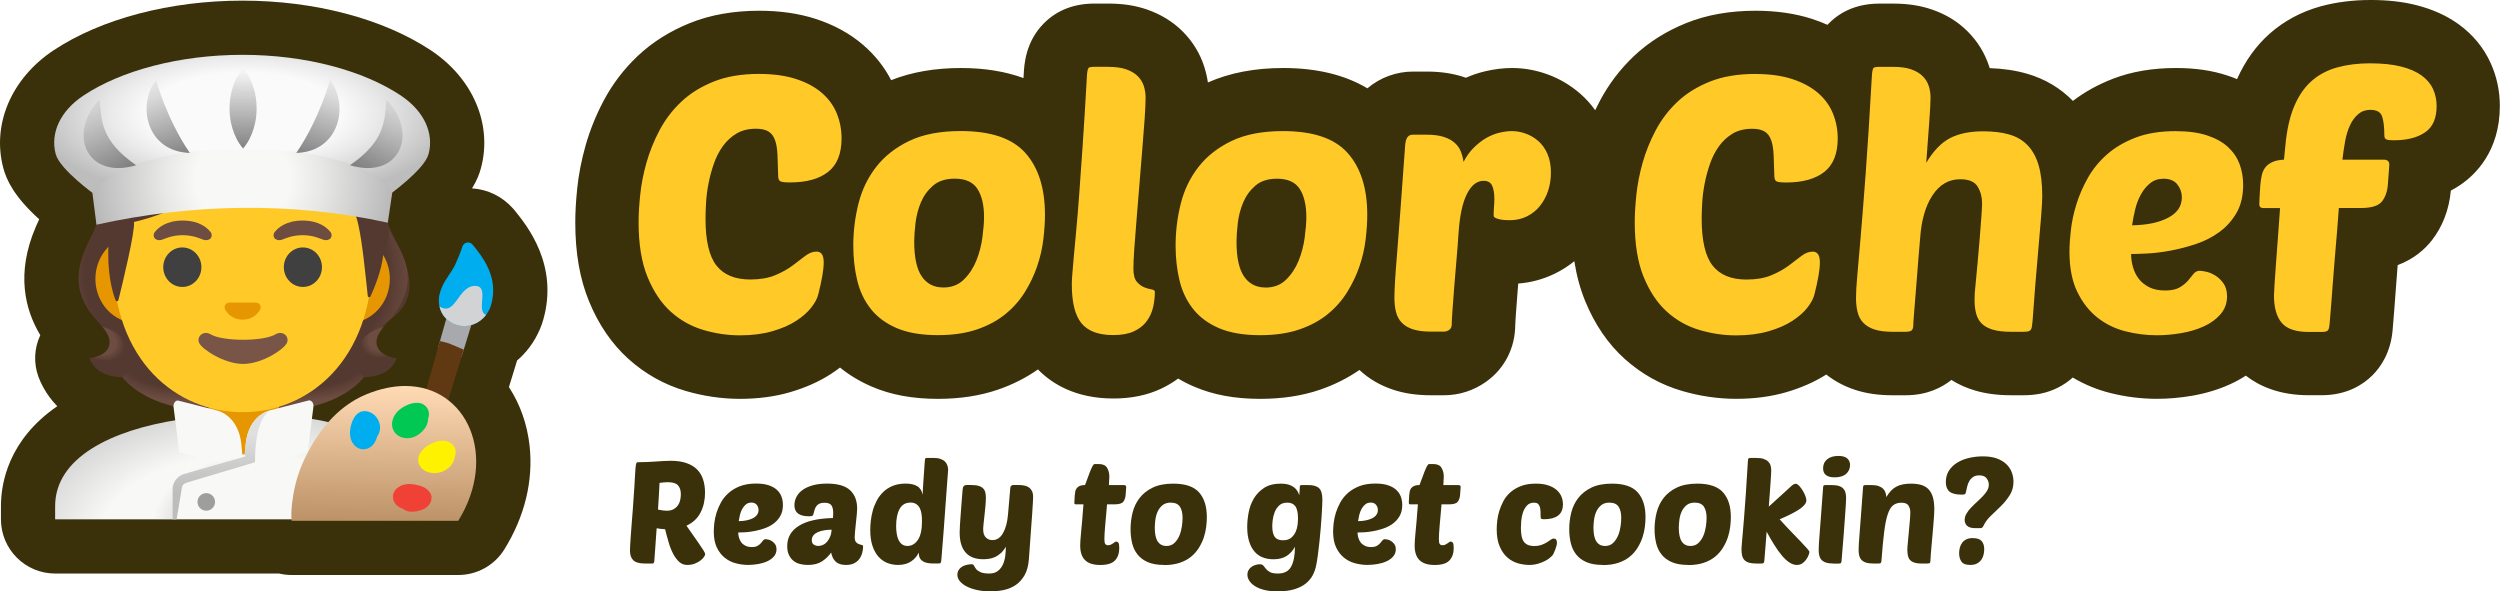 <?xml version="1.0" encoding="UTF-8"?>
<svg id="Layer_2" data-name="Layer 2" xmlns="http://www.w3.org/2000/svg" xmlns:xlink="http://www.w3.org/1999/xlink" viewBox="0 0 631.57 149.39">
  <defs>
    <style>
      .cls-1 {
        fill: #e59600;
      }

      .cls-1, .cls-2, .cls-3, .cls-4, .cls-5, .cls-6, .cls-7, .cls-8, .cls-9, .cls-10, .cls-11, .cls-12, .cls-13, .cls-14, .cls-15, .cls-16, .cls-17, .cls-18, .cls-19, .cls-20, .cls-21, .cls-22, .cls-23, .cls-24, .cls-25, .cls-26, .cls-27, .cls-28, .cls-29, .cls-30, .cls-31, .cls-32, .cls-33, .cls-34, .cls-35, .cls-36, .cls-37, .cls-38, .cls-39, .cls-40, .cls-41 {
        stroke-width: 0px;
      }

      .cls-2 {
        fill: #543930;
      }

      .cls-3 {
        fill: url(#radial-gradient-16);
      }

      .cls-4 {
        fill: url(#linear-gradient);
      }

      .cls-5 {
        fill: #603913;
      }

      .cls-6 {
        fill: url(#linear-gradient-6);
      }

      .cls-7 {
        fill: url(#radial-gradient-8);
      }

      .cls-8 {
        fill: #00aeef;
      }

      .cls-9 {
        fill: #3a300a;
      }

      .cls-10 {
        fill: url(#radial-gradient-13);
      }

      .cls-11 {
        fill: #9e9e9e;
      }

      .cls-12 {
        fill: url(#radial-gradient-12);
      }

      .cls-13 {
        fill: url(#linear-gradient-5);
      }

      .cls-14 {
        fill: #f8f8f7;
      }

      .cls-15 {
        fill: #ef4136;
      }

      .cls-16 {
        fill: #eda600;
      }

      .cls-17 {
        fill: #fff200;
      }

      .cls-18 {
        fill: url(#linear-gradient-2);
      }

      .cls-19 {
        fill: url(#radial-gradient-17);
      }

      .cls-20 {
        fill: #a7a9ac;
      }

      .cls-21 {
        fill: url(#linear-gradient-7);
      }

      .cls-22 {
        fill: url(#radial-gradient-2);
      }

      .cls-23 {
        fill: url(#radial-gradient-7);
      }

      .cls-24 {
        fill: url(#linear-gradient-3);
      }

      .cls-25 {
        fill: url(#radial-gradient-5);
      }

      .cls-26 {
        fill: url(#radial-gradient);
      }

      .cls-27 {
        fill: #d1d3d4;
      }

      .cls-28 {
        fill: url(#radial-gradient-14);
      }

      .cls-29 {
        fill: #404040;
      }

      .cls-30 {
        fill: url(#radial-gradient-10);
      }

      .cls-31 {
        fill: #00c853;
      }

      .cls-32 {
        fill: url(#radial-gradient-6);
      }

      .cls-33 {
        fill: #6d4c41;
      }

      .cls-34 {
        fill: url(#radial-gradient-15);
      }

      .cls-35 {
        fill: url(#radial-gradient-9);
      }

      .cls-36 {
        fill: url(#radial-gradient-3);
      }

      .cls-37 {
        fill: url(#radial-gradient-11);
      }

      .cls-38 {
        fill: url(#linear-gradient-4);
      }

      .cls-39 {
        fill: url(#radial-gradient-4);
      }

      .cls-40 {
        fill: #795548;
      }

      .cls-41 {
        fill: #ffca28;
      }
    </style>
    <radialGradient id="radial-gradient" cx="116.61" cy="-261.35" fx="116.61" fy="-261.35" r="22.9" gradientTransform="translate(-40.95 -38.1) scale(1 -.49)" gradientUnits="userSpaceOnUse">
      <stop offset=".73" stop-color="#6d4c41" stop-opacity="0"/>
      <stop offset="1" stop-color="#6d4c41"/>
    </radialGradient>
    <radialGradient id="radial-gradient-2" cx="-541.9" cy="1030.92" fx="-541.9" fy="1030.92" r="6.77" gradientTransform="translate(-716.7 -376.15) rotate(154.92) scale(1 -.74)" gradientUnits="userSpaceOnUse">
      <stop offset=".66" stop-color="#6d4c41"/>
      <stop offset="1" stop-color="#6d4c41" stop-opacity="0"/>
    </radialGradient>
    <radialGradient id="radial-gradient-3" cx="-651.5" cy="-75.66" fx="-651.5" fy="-75.66" r="28.84" gradientTransform="translate(-30.7 -576.73) rotate(-94.28) scale(1 -.83)" gradientUnits="userSpaceOnUse">
      <stop offset=".72" stop-color="#6d4c41" stop-opacity="0"/>
      <stop offset="1" stop-color="#6d4c41"/>
    </radialGradient>
    <radialGradient id="radial-gradient-4" cx="-660.9" cy="897.34" fx="-660.9" fy="897.34" r="29.07" gradientTransform="translate(-654.44 -646.75) rotate(-85.72) scale(1 .83)" xlink:href="#radial-gradient-3"/>
    <radialGradient id="radial-gradient-5" cx="-766.78" fx="-766.78" r="22.9" gradientTransform="translate(-719.62 -38.1) rotate(-180) scale(1 .49)" xlink:href="#radial-gradient"/>
    <radialGradient id="radial-gradient-6" cx="124.69" cy="566.26" fx="124.69" fy="566.26" r="6.77" gradientTransform="translate(89.7 -346.45) rotate(25.08) scale(1 .74)" xlink:href="#radial-gradient-2"/>
    <radialGradient id="radial-gradient-7" cx="62.1" cy="1002.71" fx="62.1" fy="1002.71" r="65.87" gradientTransform="translate(0 -454.99) scale(1 .59)" gradientUnits="userSpaceOnUse">
      <stop offset=".56" stop-color="#f8f8f7"/>
      <stop offset="1" stop-color="#c6c6c6"/>
    </radialGradient>
    <radialGradient id="radial-gradient-8" cx="-46.24" cy="1000.94" fx="-46.24" fy="1000.94" r="19.51" gradientTransform="translate(-102.53 -614.22) rotate(-15.62) scale(1 .76)" gradientUnits="userSpaceOnUse">
      <stop offset=".15" stop-color="#bdbdbd"/>
      <stop offset="1" stop-color="#bdbdbd" stop-opacity="0"/>
    </radialGradient>
    <linearGradient id="linear-gradient" x1="56.09" y1="771.16" x2="56.09" y2="749.59" gradientTransform="translate(0 -640)" gradientUnits="userSpaceOnUse">
      <stop offset=".3" stop-color="#bdbdbd"/>
      <stop offset=".66" stop-color="#cdcdcd"/>
      <stop offset="1" stop-color="#e0e0e0"/>
    </linearGradient>
    <radialGradient id="radial-gradient-9" cx="61.66" cy="1120.17" fx="61.66" fy="1120.17" r="53.5" gradientTransform="translate(0 -441.76) scale(1 .42)" gradientUnits="userSpaceOnUse">
      <stop offset=".46" stop-color="#fafafa"/>
      <stop offset=".63" stop-color="#eaeaea"/>
      <stop offset=".97" stop-color="#c1c1c1"/>
      <stop offset="1" stop-color="#bdbdbd"/>
    </radialGradient>
    <radialGradient id="radial-gradient-10" cx="63.39" cy="688.05" fx="63.39" fy="688.05" r="39.76" gradientTransform="translate(2.27 -629.34) rotate(.37) scale(1 .98)" gradientUnits="userSpaceOnUse">
      <stop offset=".3" stop-color="#f8f8f7"/>
      <stop offset=".5" stop-color="#e8e8e7"/>
      <stop offset=".9" stop-color="#bfbfbf"/>
      <stop offset="1" stop-color="#b3b3b3"/>
    </radialGradient>
    <linearGradient id="linear-gradient-2" x1="37.17" y1="658.87" x2="44.5" y2="679.9" gradientTransform="translate(0 -640)" gradientUnits="userSpaceOnUse">
      <stop offset="0" stop-color="#757575" stop-opacity="0"/>
      <stop offset="1" stop-color="#757575" stop-opacity=".9"/>
    </linearGradient>
    <linearGradient id="linear-gradient-3" x1="19.2" y1="667.3" x2="33.38" y2="682.09" xlink:href="#linear-gradient-2"/>
    <linearGradient id="linear-gradient-4" x1="-532.27" y1="658.87" x2="-524.94" y2="679.9" gradientTransform="translate(-446.64 -640) rotate(-180) scale(1 -1)" xlink:href="#linear-gradient-2"/>
    <linearGradient id="linear-gradient-5" x1="-550.24" y1="667.3" x2="-536.06" y2="682.1" gradientTransform="translate(-446.64 -640) rotate(-180) scale(1 -1)" xlink:href="#linear-gradient-2"/>
    <linearGradient id="linear-gradient-6" x1="61.41" y1="657.2" x2="61.41" y2="677.5" xlink:href="#linear-gradient-2"/>
    <radialGradient id="radial-gradient-11" cx="-701.08" cy="686.06" fx="-701.08" fy="686.06" r="19.79" gradientTransform="translate(-649.09 -560.69) rotate(-91.42) scale(1 1.06)" gradientUnits="userSpaceOnUse">
      <stop offset=".31" stop-color="#ffca28"/>
      <stop offset="1" stop-color="#ffb300"/>
    </radialGradient>
    <radialGradient id="radial-gradient-12" cx="-16.54" cy="879.39" fx="-16.54" fy="879.39" r="14.5" gradientTransform="translate(-169.03 -714.24) rotate(-20.03)" gradientUnits="userSpaceOnUse">
      <stop offset="0" stop-color="#ffb300"/>
      <stop offset="1" stop-color="#ffca28"/>
    </radialGradient>
    <radialGradient id="radial-gradient-13" cx="104.29" cy="758.98" fx="104.29" fy="758.98" r="13.25" gradientTransform="translate(-2.09 -641.37) rotate(-.27)" xlink:href="#radial-gradient-12"/>
    <radialGradient id="radial-gradient-14" cx="152.96" cy="673.87" fx="152.96" fy="673.87" r="14.49" gradientTransform="translate(77.23 -580.49) rotate(9.97) scale(1.03 1) skewX(-.22)" xlink:href="#radial-gradient-12"/>
    <radialGradient id="radial-gradient-15" cx="101.89" cy="781.57" fx="101.89" fy="781.57" r="16.49" gradientTransform="translate(-24.87 -655.93) rotate(-3.19)" xlink:href="#radial-gradient-12"/>
    <radialGradient id="radial-gradient-16" cx="147.84" cy="722.77" fx="147.84" fy="722.77" r="15.75" gradientTransform="translate(34.99 -613.7) rotate(4.96)" xlink:href="#radial-gradient-12"/>
    <radialGradient id="radial-gradient-17" cx="40.52" cy="838.5" fx="40.52" fy="838.5" r="15.76" gradientTransform="translate(-100.46 -692.63) rotate(-12.37)" xlink:href="#radial-gradient-12"/>
    <linearGradient id="linear-gradient-7" x1="97.28" y1="737.41" x2="96.74" y2="781.9" gradientTransform="translate(0 -640)" gradientUnits="userSpaceOnUse">
      <stop offset="0" stop-color="#ffdbb5"/>
      <stop offset="1" stop-color="#a97c50"/>
    </linearGradient>
  </defs>
  <g id="color-chef-logo">
    <g id="Chef">
      <g id="Outline">
        <path class="cls-9" d="m73.69,138.42c-.78,0-1.53-.13-2.23-.37H13.94c-3.78,0-6.85-3.06-6.85-6.85v-3.35c0-11.04,7.83-19.73,21.93-24.85-.48-.39-.92-.77-1.3-1.12-2.24-.36-4.23-1.07-5.95-2.12-3.8-2.32-5.35-6.14-5.62-6.88-.75-2.04-.62-4.32.58-6.13.53-.8,1.19-1.47,1.95-1.98-.17-.2-.53-.64-.55-.66h0c-5.72-7.03-6.65-15.15-2.76-24.15l.16-.37c.46-1.03.91-1.94,1.32-2.78.15-.31.34-.68.5-1.02l-.43-3.39c-8.05-6.53-9.08-10.3-9.44-11.61-2.25-8.29,1.54-16.85,9.86-22.36,10.92-7.24,26.94-11.4,43.95-11.4s32.81,4.15,43.73,11.4c8.32,5.51,12.1,14.07,9.85,22.33-.35,1.31-1.38,5.08-9.41,11.61l-.47,3.15c.21.43.46.92.69,1.38.5.99,1.06,2.11,1.62,3.34.63,1.27,1.14,2.5,1.53,3.71.29-.62,1.16-2.69,1.44-3.62.94-3,3.39-5.18,6.4-5.75.52-.1,1.05-.15,1.57-.15,2.43,0,4.7,1.04,6.28,2.86.08.09.16.18.22.26,2.9,3.58,8.9,10.99,5.89,21.42-.29,1.05-.72,2.05-1.34,3.15-.32.55-.65,1.06-1.02,1.55-.31.42-.66.83-1.03,1.21-.76.79-1.6,1.5-2.51,2.09l-3.73,12.12c7.91,9.19,8.35,23.58.59,36.1-1.25,2.01-3.45,3.24-5.82,3.24h-42.09Zm30.64-53.41l.05-.17s-.08.08-.13.11c.03.02.05.04.08.06Z"/>
        <path class="cls-9" d="m61.29,13.86c16.01,0,30.51,4,39.95,10.26,5.94,3.93,8.46,9.57,7.03,14.84-.87,3.19-6.93,8-9.18,9.7,0,0,0,0,0,0l-1.13,7.61s-.02,0-.02,0c0,0,0,.01,0,.01.03.1.04.19.06.28.04.08.06.14.06.14,0,.02,0,.04,0,.06.56,1.53,1.86,3.8,3.05,6.41.53,1.06,1.02,2.22,1.37,3.47,1.58,4.82,1.72,10.15-3.86,14.03-.7.79-2.84,2.9-3.35,4.65h0c-.21.67-.24,1.32-.06,1.96.08.26.17.51.31.75,1.18,2.16,4.71,2.47,4.71,2.47,0,0-.81,2.21-2.77,3.4-1.81,1.11-4.04,1.36-5.57,1.4,0,0-3.65,5.05-12.69,7.28,0,0,0,0,0,0l-.41,3.23c1.41.24,2.8.5,4.16.81,2.62-2.97,5.79-5.43,9.63-7.02,3.5-1.44,6.79-2.09,9.79-2.09,1.89,0,3.67.26,5.32.75l3.43-12.11h.02s1.61-5.65,1.61-5.65c-.86-.83-1.46-1.88-1.72-3.1-.09-.36-.14-.73-.16-1.12-.07-1.12.19-2.33.76-3.69.51-1.19,1.21-2.24,1.89-3.26.51-.77.99-1.51,1.4-2.28.31-.63,1.45-3.28,1.9-4.75.17-.53.6-.92,1.13-1.02.1-.02.2-.03.29-.03.44,0,.86.19,1.14.55l.04.04c2.49,3.08,6.67,8.21,4.63,15.25-.15.54-.38,1.06-.71,1.64-.16.27-.33.54-.52.78-.17.22-.35.44-.54.64-.9.95-2.02,1.61-3.21,1.95l-2.49,8.09h0s-3.35,10.89-3.35,10.89c7.74,6,9.92,18.6,2.55,30.48h-42.09c-.01-.13,0-.25-.01-.37H13.93v-3.35c0-11.93,13.53-18.92,30.32-21.67l-.45-3.54c-9.19-2.21-12.9-7.33-12.9-7.33-1.54-.04-3.77-.29-5.57-1.4-1.96-1.19-2.77-3.4-2.77-3.4,0,0,3.52-.31,4.7-2.47,1.21-2.22-.39-4.43-2.99-7.28,0,0-.02-.02-.02-.03-.07-.08-.15-.16-.2-.22-.21-.23-.39-.46-.58-.69-.01-.01-.02-.03-.04-.04-5.24-6.43-3.76-12.54-1.79-17.11,0-.02.02-.04.02-.05.04-.1.09-.2.14-.31,1.05-2.37,2.2-4.3,2.52-5.61,0,0,.01-.02.03-.04l-1.01-7.93h0c-2.16-1.62-8.38-6.52-9.27-9.76-1.43-5.27,1.11-10.91,7.04-14.85,9.44-6.26,24.17-10.26,40.17-10.26m0-13.69C42.96.16,25.56,4.74,13.55,12.7,2.85,19.79-2.13,31.5.86,42.54c.78,2.84,2.59,7.03,9.05,12.86-.2.42-.41.87-.62,1.34l-.02.05-.16.36s-.04.09-.06.14c-5.08,11.78-2.73,20.98,1.13,27.38-1.55,3.29-1.73,7.09-.46,10.55.43,1.16,1.8,4.41,4.75,7.4C2.06,111.15.24,122.16.24,127.85v3.35c0,7.56,6.13,13.69,13.69,13.69h56.58c1.02.24,2.08.37,3.18.37h42.09c4.74,0,9.14-2.45,11.64-6.48,5.14-8.28,7.34-17.33,6.37-26.16-.6-5.47-2.4-10.52-5.22-14.83l1.02-3.32c.03-.09.06-.17.08-.26l.96-3.14c.55-.47,1.07-.96,1.57-1.49.54-.57,1.06-1.18,1.54-1.82.53-.69,1.03-1.46,1.48-2.24,0-.02.02-.03.03-.05.89-1.57,1.54-3.1,1.98-4.66,3.97-13.84-4.1-23.81-7.14-27.57-.15-.18-.3-.37-.47-.55-2.66-3.02-6.36-4.85-10.37-5.11,1.26-2.03,1.87-3.71,2.24-5.07,2.99-11.04-1.98-22.75-12.69-29.83C96.79,4.74,79.47.16,61.29.16h0Z"/>
      </g>
      <g>
        <g id="hairGroup">
          <path id="hair" class="cls-2" d="m95.53,88.03c-1.22-2.22-.2-5.1,2.99-7.28,10.49-7.15,1.22-19.31-.47-24.06.03-.06-.84-1.82-.81-1.88l-1.76-.09c-.56-.08-14.81-1.25-34.07-1.26-19.28,0-33.94,1.17-34.5,1.26,0,0-2.59,1.91-2.57,1.97-.99,3.97-9.54,13.66-.05,24.06,2.6,2.85,4.21,5.06,2.99,7.28-1.18,2.16-4.7,2.47-4.7,2.47,0,0,.81,2.21,2.77,3.4,1.81,1.11,4.04,1.36,5.57,1.4,0,0,6.01,8.32,21.74,8.32h17.51c15.73,0,21.74-8.32,21.74-8.32,1.54-.04,3.77-.29,5.57-1.4,1.96-1.19,2.77-3.4,2.77-3.4,0,0-3.53-.31-4.71-2.47Z"/>
          <g id="hairHighlights">
            <path class="cls-26" d="m61.39,103.61v-9.23l27.94-2.21,2.54,3.13s-6.01,8.32-21.74,8.32h-8.74Z"/>
            <path class="cls-22" d="m91.81,91.26c-4.19-6.36,5.1-8.73,5.1-8.73h0c-1.61,2.01-2.35,3.77-1.4,5.5,1.18,2.16,4.7,2.47,4.7,2.47,0,0-4.79,4.26-8.41.76Z"/>
            <path class="cls-36" d="m98.07,56.69c0,3.97,10.59,11.51.7,23.81-.52.65-2.94,2.94-3.49,4.81,0,0-9.33-13.02-12.12-20.66-.56-1.55-1.08-3.13-1.14-4.77-.05-1.23.14-2.7.85-3.75.87-1.28,14.71-.53,14.71-.53,0,.02.49,1.09.49,1.09Z"/>
            <path class="cls-39" d="m24.33,56.69c-.99,3.97-9.44,13.54-.27,23.81.55.62,2.94,2.94,3.49,4.81,0,0,9.33-13.02,12.12-20.66.57-1.55,1.08-3.13,1.14-4.77.05-1.23-.14-2.7-.85-3.75-.87-1.28-1.89-.94-3.36-.94-2.82,0-10.55.41-11.51.41,0,.02-.75,1.09-.75,1.09Z"/>
            <path class="cls-25" d="m61.43,103.61v-9.23l-27.94-2.21-2.54,3.13s6.01,8.32,21.74,8.32h8.74Z"/>
            <path class="cls-32" d="m31.01,91.26c4.19-6.36-5.1-8.73-5.1-8.73h0c1.61,2.01,2.35,3.77,1.4,5.5-1.18,2.16-4.7,2.47-4.7,2.47,0,0,4.79,4.26,8.41.76Z"/>
          </g>
        </g>
        <path class="cls-23" d="m109.3,127.85c0-11.76-13.98-19.49-31.51-22.2v-3.17c-.59,0-8.62,1.65-8.62,1.65h-15.22l-8.74-1.82v3.71c-17.23,2.64-31.28,9.67-31.28,21.83v3.35h95.35v-3.35h0Z"/>
        <g id="neck">
          <path class="cls-1" d="m61.59,97.05h-8.88v6.87s7.81.9,7.81,10.89h2.64c.29-10.99,7.32-10.99,7.32-10.99v-6.76h-8.89Z"/>
        </g>
        <g id="collar">
          <path class="cls-14" d="m61.29,115.61c-.04-.35-.3-3.15-.35-3.61-.53-4.75-3.23-7.66-6.46-8.39l-9.54-2.43c-.62,0-1.12.65-1.12,1.44l1.47,11.63,13.27,3.49,2.74-2.13Z"/>
          <circle class="cls-11" cx="52.11" cy="126.8" r="2.22"/>
          <circle class="cls-11" cx="77.98" cy="126.8" r="2.22"/>
          <path class="cls-14" d="m61.74,115.57c.04-.35.3-3.15.35-3.61.53-4.75,3.23-7.66,6.46-8.39l9.54-2.43c.62,0,1.11.65,1.11,1.44l-1.47,11.63-13.27,3.49-2.73-2.13Z"/>
          <path class="cls-7" d="m63.41,112c-2.14-.08-6.06-.8-10.25-.02-10.73,2.02-17.16,10.23-15.74,17.33.14.67.36,1.29.64,1.9h5.55l1.18-9.71c1.37-1.49,18.74-5.61,18.74-5.61l-.12-3.88Z"/>
          <path class="cls-4" d="m62.09,111.97c-.05.42-.19,1.95-.23,2.43l.09.92-15.68,4.49c-1.59.59-2.66,2.1-2.66,3.8v7.6h1.01s1.16-7.1,1.34-8.05.93-1.11,1.37-1.28l17.09-5.11c0-12.34,4.16-13.18,4.16-13.18-3.25.73-5.95,3.64-6.47,8.39Z"/>
        </g>
        <g id="ears">
          <path class="cls-1" d="m88.02,59.3h-53.45c-5.76,0-10.47,5.02-10.47,11.16s4.71,11.16,10.47,11.16h53.45c5.76,0,10.47-5.03,10.47-11.16s-4.71-11.16-10.47-11.16Z"/>
        </g>
        <g id="head">
          <path class="cls-41" d="m61.29,20.8h0c-17.02,0-32.78,18.2-32.78,44.4s16.24,38.93,32.78,38.93,32.78-12.88,32.78-38.93-15.76-44.4-32.78-44.4Z"/>
        </g>
        <g id="hairGroup-2" data-name="hairGroup">
          <path id="hair-2" data-name="hair" class="cls-2" d="m24.37,56.76c.4,3.9,3.06,4.5,3.06,4.5-.45,7.83,1.01,12.65,1.78,14.61.14.34.62.31.7-.04.97-3.88,4.26-17.41,3.94-19.76,0,0,11.09-2.2,21.68-9.99,2.15-1.58,4.49-2.93,6.97-3.92,13.29-5.29,16.07,3.74,16.07,3.74,0,0,9.21-1.77,11.99,11.02,1.05,4.79,1.75,12.47,2.35,17.84.04.38.56.46.7.11.93-2.13,2.79-6.36,3.23-10.67.16-1.52,2.24-3.52,1.1-7.91-1.3-5.02-6.55-28.91-36.78-28.91s-37.42,23.27-36.79,29.4Z"/>
        </g>
        <g id="eyes">
          <ellipse class="cls-29" cx="46.06" cy="67.5" rx="4.82" ry="4.99"/>
          <ellipse class="cls-29" cx="76.52" cy="67.5" rx="4.82" ry="4.99"/>
        </g>
        <path id="mouth" class="cls-40" d="m69.63,84.45c-3.12,1.85-13.33,1.85-16.44,0-1.79-1.07-3.62.57-2.88,2.19.73,1.59,6.3,5.3,11.12,5.3s10.32-3.71,11.05-5.3c.74-1.63-1.07-3.26-2.86-2.19Z"/>
        <g id="eyebrows">
          <path class="cls-33" d="m53.22,58.66c-.91-1.2-3-2.94-7.07-2.94s-6.17,1.75-7.07,2.94c-.4.53-.3,1.14-.02,1.52.25.34,1.02.67,1.86.38s2.48-1.13,5.23-1.15c2.75.02,4.39.87,5.23,1.15s1.6-.03,1.86-.38c.27-.37.38-.99-.02-1.52Z"/>
          <path class="cls-33" d="m83.51,58.66c-.91-1.2-3-2.94-7.07-2.94s-6.17,1.75-7.07,2.94c-.4.53-.3,1.14-.02,1.52.25.34,1.02.67,1.86.38s2.48-1.13,5.23-1.15c2.75.02,4.39.87,5.23,1.15s1.6-.03,1.86-.38c.28-.37.38-.99-.02-1.52Z"/>
        </g>
        <path id="nose" class="cls-1" d="m65.06,76.53c-.11-.04-.21-.07-.31-.08h-6.92c-.11,0-.22.04-.31.08-.63.25-.97.9-.67,1.59.29.69,1.67,2.63,4.45,2.63s4.16-1.95,4.45-2.63c.3-.68-.05-1.34-.67-1.59Z"/>
        <g id="hat">
          <path class="cls-35" d="m101.24,24.11c-9.44-6.26-23.94-10.26-39.95-10.26s-30.74,4-40.17,10.26c-5.94,3.93-8.47,9.57-7.04,14.85,1.08,3.92,10.01,10.31,10.01,10.31,10.91,5.12,11.95-3.61,37.08-3.64,25.13.03,26.17,8.76,37.08,3.64,0,0,8.95-6.39,10.01-10.32,1.43-5.26-1.1-10.9-7.03-14.84Z"/>
          <path class="cls-30" d="m24.37,56.76l-1.03-8.04s6.78-11.04,38.4-11.04,37.36,10.97,37.36,10.97l-1.13,7.61c-24.15-5.34-49.51-4.84-73.59.5Z"/>
          <path class="cls-18" d="m39.44,20.23s2.49,9.53,8.51,18.41c-11.1-.35-13.34-12.32-8.51-18.41Z"/>
          <path class="cls-24" d="m25.16,25.18c.53,5.06.1,10.27,9.23,16.56-12.39,3.74-17.53-7.92-9.23-16.56Z"/>
          <path class="cls-38" d="m83.36,20.23s-2.49,9.53-8.51,18.41c11.1-.35,13.34-12.32,8.51-18.41Z"/>
          <path class="cls-13" d="m97.65,25.18c-.53,5.06-.1,10.27-9.23,16.56,12.39,3.74,17.53-7.92,9.23-16.56Z"/>
          <path class="cls-6" d="m61.41,17.2c1.42,1.69,2.15,3.38,2.68,5.08.52,1.69.73,3.38.74,5.08,0,1.69-.22,3.38-.73,5.08-.53,1.69-1.26,3.38-2.69,5.08-1.43-1.69-2.16-3.38-2.69-5.08-.52-1.69-.73-3.38-.73-5.08,0-1.69.22-3.38.74-5.08.52-1.69,1.25-3.38,2.68-5.08Z"/>
        </g>
        <g id="hand">
          <path id="palm" class="cls-37" d="m103.35,110.09c-1.09.17-2.14.43-3.13.87-1.43.63-8.21-1.44-8.7,5.11-.06,1.81-.28,7.52,1.22,10.34,3.15,5.88,15.22,4.56,16.13,4.71,5.74.95,3.35-17.55.14-19.94-.4-.26-1.06-.61-1.63-.93-1.12-.62-2.89-.33-4.02-.17Z"/>
          <path id="finger" class="cls-12" d="m111.24,127.21l-6.49-.21c-.83-.05-1.53.51-1.67,1.28h0c-.18.84.44,1.64,1.33,1.82l6.42,1.02c1.03.19,2.01-.48,2.13-1.48l.06-.51c.1-1.02-.7-1.9-1.77-1.93Z"/>
          <path id="palm-2" data-name="palm" class="cls-10" d="m102.97,112.87c-.17,0-9.83,7.96-9.83,7.96,0,0,.22,3.89,3.95,7.07,1.06.89,4.1,2.16,5.53,2.21,9.76.36,8.56-17.28.35-17.24Z"/>
          <path id="finger-2" data-name="finger" class="cls-28" d="m91.48,120.39s1.34,1.06,3.33,1.87c6.06,2.47,6.88-4.97,7.03-6.12.79-5.92,6.02-4.55,10.46-4.79.92-.05,4.08-.5,4.96-2.57.93-3.45-2.62-3.44-10.1-3.97-2.03-.15-4.07-.13-6.09.14-9.66,1.24-9.89,11-9.59,15.45Z"/>
          <path id="finger-3" data-name="finger" class="cls-34" d="m113.37,116.7l-9.29.69c-1.25.08-1.28,1.03-1.36,2.21h0c-.11,1.28.04,2.39,1.4,2.48l9.33.54c1.57.1,2.92-1.09,2.92-2.6v-.77c-.04-1.54-1.4-2.71-3-2.55Z"/>
          <path id="finger-4" data-name="finger" class="cls-3" d="m113.3,111.22l-7.98,1.04c-1.19.14-2.04,1.1-2.06,2.23h0c-.04,1.23,1.04,2.23,2.34,2.26l8.07.15c1.51.02,2.75-1.18,2.67-2.63l-.04-.73c-.11-1.48-1.47-2.54-2.99-2.31Z"/>
          <path id="finger-5" data-name="finger" class="cls-19" d="m112.47,122.32l-7.36.33c-1.1.03-1.96.83-2.06,1.86h0c-.14,1.11.76,2.12,1.95,2.25l7.34.74c1.37.14,2.6-.86,2.64-2.18l.02-.67c.03-1.34-1.11-2.42-2.52-2.33Z"/>
          <path id="tone" class="cls-16" d="m113.72,122.64c.12-1.05-8.32-.06-9.35-.93-1.17-1-1.03-2.92.43-3.56,1.64-.72,9.61-.93,9.6-1.38,0-.83-10.75,1.17-10.44-2.22.21-2.3,2.43-2.28,4.07-2.55.98-.17,5.27-.45,5.27-.75s-1.06-.22-1.17-.22c-.78-.08-5.82.16-7.14.56-1.73.53-3.14,2.06-2.65,4.02.08.33.22.63.4.91.34.53-.43,1.97-.53,2.71-.24,1.92.8,2.94.78,3.64,0,.53-.53.9-.67,1.71-.16.9.6,1.92.41,2.98-.07.36-.1.66-.03,1.03.11.56.39,1.05.79,1.45.93.94,2.21,1.06,3.46,1.12.84.05,4.29.25,5.08-.19-1.85-.04-7.45-.18-8.21-2.29-.05-1.44,1.49-1.01,2.44-.91,1.09.11,3.12.16,4.22.06.3-.03,1.57-.17,1.57-.39,0-.34-3.01-.23-3.38-.25-1.35-.06-4.2.14-4.8-1.48-.22-.59-.13-1.32.27-1.82.96-1.22,9.51-.7,9.57-1.24Z"/>
        </g>
        <g id="paint_gear">
          <path class="cls-20" d="m114.11,75.71l-3.5,12.34,1.01.22c1.08.24,2.04.67,2.98,1.09.34.15.67.29,1,.43l.99.4,3.87-12.61-6.35-1.88Z"/>
          <path class="cls-5" d="m116.33,87.98c-.31-.13-.63-.26-.95-.41-.98-.43-2.08-.92-3.34-1.2l-.91-.21-12.84,45.31h5.61l13.26-43.16-.83-.33Z"/>
          <path class="cls-21" d="m102.37,97.51c-3,0-6.29.66-9.79,2.09-7.7,3.18-12.73,9.92-16,17.14-1.66,3.7-2.49,7.32-2.87,11.21-.12,1.19-.14,2.37-.03,3.62h42.09c10.14-16.35,2.22-34.06-13.41-34.06Z"/>
          <path class="cls-8" d="m95.93,107.22c-.33-1.71-1.81-3.24-3.59-3.35-2.03-.14-3.08,1.62-3.59,3.33s-.54,3.68.64,5.13c1.29,1.6,3.64,1.54,4.9-.04.46-.57.8-1.29,1.02-2.05.62-.84.83-1.95.63-3.02Z"/>
          <path class="cls-31" d="m107.05,102.23c-1.69-1.1-4.23-.09-5.72.95-1.67,1.15-2.89,3.4-1.98,5.42.91,1.98,3.33,2.56,5.24,1.79,1.67-.68,3.57-2.51,3.52-4.44.48-1.34.34-2.81-1.07-3.72Z"/>
          <path class="cls-17" d="m112.1,111.33c-1.64-.09-3.39.68-4.66,1.7-1.38,1.11-2.35,2.78-1.46,4.51.82,1.57,2.73,2.13,4.38,1.95,1.55-.17,3.05-1.07,3.91-2.38.31-.47.53-1.03.58-1.58.12-.3.22-.63.25-.98.22-1.86-1.28-3.13-3.01-3.22Z"/>
          <path class="cls-15" d="m108.56,124.36c-.79-1.22-2.33-1.67-3.7-1.94-1.57-.3-3.41-.16-4.65,1.01-1.45,1.36-1.16,3.5.45,4.57.33.22.72.4,1.14.56,1.45,1.1,3.33.77,4.91.19,1.22-.46,2.23-1.54,2.29-2.79,0-.02,0-.03,0-.05.09-.67-.11-1.18-.46-1.55Z"/>
          <path class="cls-8" d="m124.05,77.09c-.15.54-.38,1.06-.71,1.64-.16.27-.33.54-.52.78-1.36,1.8-3.43,2.85-5.54,2.85-.67,0-1.32-.1-1.97-.31-2.27-.75-3.81-2.44-4.29-4.65-.09-.36-.14-.73-.16-1.12-.07-1.12.19-2.33.76-3.69.51-1.19,1.21-2.24,1.89-3.26.51-.77.99-1.51,1.4-2.28.31-.63,1.45-3.28,1.9-4.75.17-.53.6-.92,1.13-1.02.54-.11,1.1.09,1.44.52l.04.04c2.49,3.08,6.67,8.21,4.63,15.25Z"/>
          <path class="cls-27" d="m122.82,79.52c-1.36,1.8-3.43,2.85-5.54,2.85-.67,0-1.32-.1-1.97-.31-2.27-.75-3.81-2.44-4.29-4.65,4.12,2.66,4.66-5.24,9.03-5.18,3.78.05.03,6.43,2.77,7.3Z"/>
        </g>
      </g>
    </g>
    <g id="color_chef" data-name="color chef">
      <path class="cls-41" d="m544.92,92.75c-3.3,0-6.62-.42-9.88-1.24-3.7-.93-7.07-2.58-10.03-4.89-1.33-1.04-2.55-2.22-3.66-3.54-.04.29-.08.56-.12.81-.3,1.8-.99,3.35-2.06,4.63-1.36,1.62-3.18,2.68-5.3,3.1-.78.16-1.69.24-2.8.24h-2.9c-2.74,0-5.03-.29-7.01-.88-2.48-.74-4.56-1.94-6.17-3.55-1.64-1.64-2.81-3.67-3.46-6.03-.03-.12-.06-.24-.09-.36-.06.79-.06,1.04-.07,1.08,0,3.81-1.69,6.12-3.1,7.37-1.76,1.57-4.08,2.37-6.88,2.37h-3.26c-2.76,0-5.09-.33-7.1-1-2.41-.8-4.45-2.06-6.05-3.73-1.08-1.12-1.94-2.4-2.58-3.82-1.4,1.64-3.16,3.16-5.25,4.5-2.28,1.48-5.01,2.68-8.13,3.59-3.1.9-6.61,1.36-10.42,1.36s-7.69-.57-11.48-1.68c-4.22-1.24-8.03-3.38-11.33-6.34-3.31-2.97-5.97-6.91-7.93-11.69-1.92-4.69-2.86-10.21-2.86-16.87,0-2.26.15-4.86.45-7.74.32-3.07.94-6.25,1.84-9.45.93-3.3,2.25-6.58,3.93-9.75,1.82-3.44,4.19-6.56,7.05-9.27,2.95-2.79,6.55-5.05,10.7-6.72,4.17-1.67,9.05-2.52,14.52-2.52,4.37,0,8.32.56,11.72,1.65,3.63,1.17,6.76,2.86,9.28,5.03.17.14.33.29.49.44.17-1.76.7-4.3,2.7-6.31,2.63-2.62,6-2.62,7.11-2.62h3.53c2.74,0,5.08.35,7.16,1.08,2.35.82,4.34,2.04,5.92,3.61,1.62,1.62,2.8,3.53,3.49,5.68.56,1.74.84,3.56.84,5.41,0,.27,0,.58-.01.93,1.67-.28,3.44-.42,5.31-.42,3.28,0,6.25.38,8.83,1.13,3.23.94,6,2.59,8.22,4.92,1.84,1.93,3.25,4.29,4.23,7.03,1.35-1.88,2.94-3.62,4.74-5.21,2.7-2.37,5.95-4.3,9.66-5.71,3.74-1.43,8.11-2.16,12.99-2.16,4.04,0,7.47.49,10.49,1.5,3.25,1.08,6,2.66,8.17,4.67.51.47.98.97,1.43,1.48.51-3.41,1.31-6.41,2.43-9.08,1.58-3.76,3.75-6.88,6.46-9.27,2.72-2.4,5.96-4.13,9.63-5.15,3.19-.88,6.73-1.33,10.5-1.33s6.89.35,9.7,1.06c3.12.79,5.79,1.98,7.94,3.54,2.46,1.79,4.3,4.01,5.48,6.6,1.08,2.38,1.62,4.92,1.62,7.57,0,7.79-4.04,11.69-6.46,13.32-1.64,1.11-3.49,1.94-5.54,2.51l-.33,4.49c-.23,3.37-1.29,6.33-3.17,8.73-2.17,2.76-5.45,4.33-9.8,4.67l-.43,5c-.18,2.11-.34,4.18-.49,6.2-.15,2.07-.29,3.88-.41,5.46-.12,1.61-.23,2.93-.32,3.98-.06.71-.1,1.16-.12,1.36,0,.08,0,.16-.02.24-.23,2.65-1.16,4.82-2.77,6.43-1.8,1.79-4.22,2.71-7.2,2.71h-3.26c-5.71,0-10.07-1.73-12.95-5.15-.87-1.03-1.6-2.19-2.17-3.47-.32.48-.68.95-1.06,1.39-1.84,2.15-4.19,3.88-6.97,5.15-2.32,1.06-4.92,1.84-7.71,2.32-2.55.44-5.07.66-7.5.66Zm21.22-28.18c.32.3.63.61.92.94l.13-1.82c-.34.31-.7.6-1.06.89Zm-125.9-22.02c-.24.44-.44.92-.63,1.44-.44,1.26-.8,2.56-1.05,3.86-.26,1.33-.43,2.61-.5,3.81-.08,1.42-.12,2.63-.12,3.61,0,5.45,1.05,6.91,1.06,6.92.17.22.95.46,2.25.46,1.82,0,2.78-.29,3.18-.46,1.11-.47,2.01-.96,2.7-1.47,1.17-.88,2.21-1.67,3.11-2.37,2.33-1.8,5.01-2.76,7.74-2.76,1.5,0,3,.35,4.36,1.03.12-1.5.25-3.13.39-4.9-3.19,1.6-7.03,2.4-11.45,2.4-2.25,0-4.63-.19-6.8-1.58-2.61-1.65-4.14-4.53-4.18-7.9-.02-.74-.04-1.44-.07-2.1Zm-121.84,50.21c-5.31,0-9.72-.79-13.51-2.41-3.15-1.35-5.85-3.16-8.05-5.39-.22.34-.45.67-.69,1-1.58,2.13-3.69,3.82-6.25,5.01-2.42,1.13-5.3,1.7-8.58,1.7-7.77,0-12.03-3.22-14.24-5.92-1.38-1.68-2.41-3.69-3.12-6.04-1.4,1.79-3,3.43-4.8,4.91-2.72,2.22-5.97,4-9.66,5.26-3.63,1.25-7.84,1.88-12.51,1.88-5.31,0-9.72-.79-13.51-2.41-3.96-1.7-7.22-4.13-9.67-7.22-.51-.64-.98-1.3-1.43-1.99-.32.49-.66.97-1.04,1.46-1.49,1.92-3.44,3.67-5.82,5.21-2.28,1.47-5.01,2.68-8.13,3.59-3.1.9-6.61,1.36-10.42,1.36s-7.69-.57-11.48-1.68c-4.22-1.24-8.03-3.38-11.33-6.34-3.3-2.97-5.97-6.91-7.93-11.69-1.92-4.69-2.86-10.21-2.86-16.87,0-2.25.15-4.86.45-7.74.32-3.07.94-6.25,1.84-9.45.93-3.3,2.25-6.58,3.93-9.75,1.82-3.44,4.19-6.56,7.05-9.27,2.95-2.79,6.55-5.05,10.7-6.72,4.17-1.67,9.05-2.52,14.52-2.52,4.37,0,8.32.56,11.72,1.65,3.64,1.17,6.76,2.86,9.28,5.03,2.68,2.31,4.7,5.08,5.99,8.24.83,2.04,1.38,4.18,1.64,6.39,1.77-1.35,3.73-2.54,5.86-3.56,4.54-2.17,10.07-3.27,16.43-3.27,9.95,0,17.46,2.78,22.31,8.26.21.24.42.49.63.74.3-4.49.6-9.56.91-15.1.07-1.56.22-5,2.78-7.56,2.61-2.61,5.99-2.61,7.1-2.61h3.53c2.73,0,5.08.35,7.16,1.08,2.36.83,4.34,2.04,5.92,3.61,1.62,1.62,2.8,3.53,3.49,5.68.56,1.74.84,3.56.84,5.41,0,1.39-.08,3.26-.24,5.73-.13,1.99-.3,4.23-.51,6.68,2.84-3.58,6.56-6.49,11.05-8.64,4.54-2.17,10.07-3.27,16.43-3.27,9.95,0,17.46,2.78,22.31,8.26.27.3.53.62.79.93,1.13-5.67,5.62-8.28,9.65-8.28h3.53c2.54,0,4.72.3,6.66.92,1.27.4,2.44.92,3.5,1.54.27-.18.55-.35.83-.51,1.76-1.03,3.62-1.78,5.53-2.23,1.74-.41,3.43-.62,5.01-.62,2.06,0,4.14.37,6.18,1.1,2.12.76,4.06,1.91,5.78,3.41,1.86,1.64,3.34,3.68,4.38,6.1,1.01,2.34,1.52,4.99,1.52,7.88,0,2.48-.38,4.88-1.13,7.14-.79,2.36-1.95,4.5-3.46,6.35-1.64,2.02-3.66,3.63-6,4.77-2.39,1.17-5.02,1.76-7.81,1.76-.52,0-1.11-.02-1.76-.06-.84-.06-1.67-.17-2.46-.34-.33-.07-.66-.15-.98-.25-.08,1-.16,2.05-.26,3.16-.21,2.43-.41,4.77-.58,7.01-.18,2.22-.33,4.2-.45,5.92-.16,2.25-.16,2.83-.16,2.89,0,3.19-1.45,6.06-3.98,7.87-1.77,1.27-3.85,1.94-6.01,1.94h-3.26c-2.76,0-5.09-.33-7.1-1-2.41-.8-4.45-2.06-6.05-3.73-1.6-1.67-2.74-3.69-3.36-6-1.32,1.63-2.81,3.13-4.47,4.49-2.72,2.22-5.97,4-9.66,5.26-3.63,1.25-7.84,1.88-12.51,1.88Zm-77.82-39.29c-.21.25-.38.54-.51.86-.41.97-.67,1.98-.79,3.07-.18,1.53-.27,2.79-.27,3.75,0,.89.04,1.62.1,2.21.06-.13.12-.27.18-.41.5-1.23.84-2.56,1.03-3.94.28-2.11.34-3.4.34-4.11,0-.58-.03-1.06-.07-1.44Zm81.41,0c-.21.25-.38.54-.51.86-.41.97-.67,1.98-.79,3.07-.18,1.53-.27,2.79-.27,3.75,0,.89.04,1.62.1,2.21.06-.13.12-.27.18-.41.5-1.23.84-2.56,1.03-3.94.28-2.11.34-3.4.34-4.11,0-.58-.03-1.06-.08-1.44Zm-133.42-10.91c-.24.44-.44.92-.63,1.44-.44,1.26-.8,2.56-1.05,3.86-.26,1.32-.43,2.6-.5,3.81-.08,1.41-.12,2.62-.12,3.61,0,5.45,1.05,6.91,1.06,6.92.17.22.95.45,2.25.45,1.82,0,2.78-.29,3.18-.46,1.11-.47,2.01-.96,2.69-1.47,1.17-.88,2.21-1.67,3.11-2.37,2.33-1.8,5.01-2.76,7.74-2.76.57,0,1.15.05,1.71.15.12-.98.27-1.96.45-2.94-2.61.88-5.57,1.33-8.86,1.33-2.25,0-4.64-.19-6.81-1.58-2.6-1.65-4.13-4.53-4.18-7.89-.02-.74-.04-1.44-.07-2.1Z"/>
      <path class="cls-9" d="m598.84,16c3.01,0,5.59.27,7.73.81,2.14.54,3.87,1.3,5.2,2.26,1.33.97,2.29,2.11,2.89,3.44.6,1.33.9,2.74.9,4.25,0,3.14-.98,5.37-2.94,6.69-1.96,1.33-4.6,1.99-7.92,1.99-.9,0-1.52-.07-1.85-.23-.33-.15-.5-.5-.5-1.04,0-1.99-.18-3.56-.54-4.7-.36-1.14-1.36-1.72-2.99-1.72-1.21,0-2.23.36-3.08,1.09-.84.72-1.54,1.67-2.08,2.85-.54,1.18-.95,2.52-1.22,4.03-.27,1.51-.5,3.05-.68,4.61h10.4c.96,0,1.45.42,1.45,1.27l-.36,4.89c-.12,1.81-.62,3.27-1.49,4.39-.88,1.12-2.67,1.67-5.38,1.67h-5.52c-.12,1.81-.27,3.77-.45,5.88-.18,2.11-.36,4.24-.54,6.38-.18,2.14-.35,4.24-.5,6.29-.15,2.05-.29,3.86-.41,5.43-.12,1.57-.23,2.87-.32,3.89-.09,1.03-.14,1.57-.14,1.63-.06.72-.21,1.21-.45,1.45-.24.24-.75.36-1.54.36h-3.26c-3.26,0-5.53-.77-6.83-2.31-1.3-1.54-1.95-3.84-1.95-6.92,0-.36.05-1.27.14-2.71.09-1.45.21-3.18.36-5.2.15-2.02.32-4.27.5-6.74.18-2.47.36-4.94.54-7.42h-4.25c-.66,0-1-.33-1-1,0-.48.03-1.19.09-2.13.06-.93.12-1.85.18-2.76.06-.72.17-1.46.32-2.22.15-.75.42-1.42.81-1.99.39-.57.98-1.05,1.76-1.45.78-.39,1.81-.62,3.08-.68l.36-3.62c.36-3.92,1.1-7.21,2.22-9.86,1.12-2.65,2.58-4.78,4.39-6.38,1.81-1.6,3.96-2.74,6.47-3.44,2.5-.69,5.29-1.04,8.37-1.04m-120.5.9c1.81,0,3.32.21,4.52.63,1.21.42,2.17,1,2.89,1.72.72.72,1.24,1.55,1.54,2.49.3.94.45,1.92.45,2.94,0,1.09-.11,3.11-.32,6.06-.21,2.96-.47,6.42-.77,10.4,1.81-3.02,3.81-5.1,6.02-6.24,2.2-1.14,4.99-1.72,8.37-1.72,2.53,0,4.73.27,6.6.81,1.87.54,3.42,1.46,4.66,2.76,1.24,1.3,2.16,2.99,2.76,5.07.6,2.08.9,4.66.9,7.73,0,.97-.09,2.62-.27,4.98-.18,2.35-.41,5.04-.68,8.05-.27,3.02-.54,6.17-.81,9.45-.27,3.29-.5,6.29-.68,9-.06.67-.12,1.18-.18,1.54-.06.36-.17.63-.32.81-.15.18-.38.3-.68.36-.3.06-.72.09-1.27.09h-2.9c-1.93,0-3.5-.18-4.7-.54-1.21-.36-2.14-.87-2.8-1.54-.66-.66-1.13-1.49-1.4-2.49-.27-1-.41-2.13-.41-3.39,0-.6.01-1.18.04-1.72.03-.54.08-1.05.14-1.54.18-1.99.38-4.07.59-6.24.21-2.17.39-4.25.54-6.24.15-1.99.29-3.77.41-5.34.12-1.57.18-2.71.18-3.44,0-1.57-.38-2.97-1.13-4.21-.75-1.24-2.22-1.85-4.39-1.85-2.9,0-5.23,1.36-7.01,4.07-1.78,2.71-2.82,6.33-3.12,10.86-.12,1.27-.27,3.03-.45,5.29-.18,2.26-.36,4.55-.54,6.88-.18,2.32-.35,4.4-.5,6.24-.15,1.84-.23,2.97-.23,3.39,0,.72-.14,1.21-.41,1.45-.27.24-.8.36-1.58.36h-3.26c-1.87,0-3.39-.2-4.57-.59-1.18-.39-2.11-.95-2.8-1.67-.69-.72-1.18-1.61-1.45-2.67-.27-1.05-.41-2.28-.41-3.66s.1-3.18.32-5.56c.21-2.38.5-5.67.86-9.86.36-4.19.78-9.54,1.27-16.06.48-6.51,1-14.59,1.54-24.24.06-1.33.21-2.11.45-2.35.18-.18.66-.27,1.45-.27h3.53m-198.29,0c1.81,0,3.32.21,4.52.63,1.21.42,2.17,1,2.89,1.72.72.72,1.24,1.55,1.54,2.49.3.94.45,1.92.45,2.94,0,1.21-.08,2.94-.23,5.2-.15,2.26-.35,4.81-.59,7.64-.24,2.84-.48,5.79-.72,8.87-.24,3.08-.48,6.02-.72,8.82-.24,2.8-.44,5.32-.59,7.55-.15,2.23-.23,3.92-.23,5.07,0,1.57.29,2.68.86,3.35.57.67,1.19,1.13,1.85,1.4.66.27,1.28.45,1.85.54.57.09.86.29.86.59,0,1.33-.15,2.64-.45,3.94-.3,1.3-.85,2.47-1.63,3.53-.78,1.06-1.85,1.9-3.21,2.53-1.36.63-3.09.95-5.2.95-3.74,0-6.42-1-8.05-2.99-1.63-1.99-2.44-5.28-2.44-9.86,0-.72.05-1.63.14-2.71.09-1.09.21-2.49.36-4.21.15-1.72.35-3.84.59-6.38.24-2.53.5-5.61.77-9.23.27-3.62.57-7.87.9-12.76.33-4.88.68-10.55,1.04-17.01.06-1.33.21-2.11.45-2.35.18-.18.66-.27,1.45-.27h3.53m163.46,1.81c3.56,0,6.65.42,9.27,1.27,2.62.85,4.79,2.01,6.51,3.48,1.72,1.48,2.99,3.21,3.8,5.2.81,1.99,1.22,4.1,1.22,6.33,0,3.86-1.13,6.68-3.39,8.46-2.26,1.78-5.47,2.67-9.63,2.67-1.33,0-2.16-.1-2.49-.32-.33-.21-.5-.65-.5-1.31-.06-2.05-.12-3.83-.18-5.34-.06-1.51-.27-2.76-.63-3.75-.36-1-.92-1.72-1.67-2.17-.75-.45-1.79-.68-3.12-.68-1.93,0-3.57.41-4.93,1.22-1.36.81-2.5,1.87-3.44,3.17-.94,1.3-1.69,2.76-2.26,4.39-.57,1.63-1.03,3.29-1.36,4.98-.33,1.69-.54,3.32-.63,4.88-.09,1.57-.14,2.93-.14,4.07,0,5.55.92,9.5,2.76,11.85,1.84,2.35,4.69,3.53,8.55,3.53,2.47,0,4.57-.36,6.29-1.08,1.72-.72,3.18-1.54,4.39-2.44,1.21-.91,2.28-1.72,3.21-2.44.93-.72,1.88-1.09,2.85-1.09,1.21,0,1.81.9,1.81,2.71,0,.97-.12,2.13-.36,3.48-.24,1.36-.57,2.88-1,4.57-.24,1.03-.83,2.14-1.76,3.35-.94,1.21-2.22,2.34-3.84,3.39-1.63,1.06-3.63,1.93-6.02,2.62-2.38.69-5.11,1.04-8.19,1.04s-6.15-.45-9.23-1.36c-3.08-.91-5.82-2.44-8.23-4.61-2.41-2.17-4.37-5.1-5.88-8.78-1.51-3.68-2.26-8.29-2.26-13.84,0-1.99.14-4.3.41-6.92.27-2.62.8-5.32,1.58-8.1.78-2.77,1.88-5.5,3.3-8.19,1.42-2.68,3.24-5.08,5.47-7.19,2.23-2.11,4.96-3.81,8.19-5.11,3.23-1.3,7.07-1.95,11.53-1.95m-251.66,0c3.56,0,6.65.42,9.27,1.27,2.62.85,4.79,2.01,6.51,3.48,1.72,1.48,2.99,3.21,3.8,5.2.81,1.99,1.22,4.1,1.22,6.33,0,3.86-1.13,6.68-3.39,8.46-2.26,1.78-5.47,2.67-9.63,2.67-1.33,0-2.16-.1-2.49-.32-.33-.21-.5-.65-.5-1.31-.06-2.05-.12-3.83-.18-5.34-.06-1.51-.27-2.76-.63-3.75-.36-1-.92-1.72-1.67-2.17-.75-.45-1.8-.68-3.12-.68-1.93,0-3.57.41-4.93,1.22-1.36.81-2.5,1.87-3.44,3.17-.94,1.3-1.69,2.76-2.26,4.39-.57,1.63-1.03,3.29-1.36,4.98-.33,1.69-.54,3.32-.63,4.88-.09,1.57-.14,2.93-.14,4.07,0,5.55.92,9.5,2.76,11.85,1.84,2.35,4.69,3.53,8.55,3.53,2.47,0,4.57-.36,6.29-1.08,1.72-.72,3.18-1.54,4.39-2.44,1.21-.91,2.28-1.72,3.21-2.44.93-.72,1.88-1.09,2.85-1.09,1.21,0,1.81.9,1.81,2.71,0,.97-.12,2.13-.36,3.48-.24,1.36-.57,2.88-1,4.57-.24,1.03-.83,2.14-1.76,3.35-.94,1.21-2.22,2.34-3.84,3.39-1.63,1.06-3.63,1.93-6.02,2.62-2.38.69-5.11,1.04-8.19,1.04s-6.15-.45-9.23-1.36c-3.08-.91-5.82-2.44-8.23-4.61-2.41-2.17-4.37-5.1-5.88-8.78-1.51-3.68-2.26-8.29-2.26-13.84,0-1.99.14-4.3.41-6.92.27-2.62.8-5.32,1.58-8.1.78-2.77,1.88-5.5,3.3-8.19,1.42-2.68,3.24-5.08,5.47-7.19,2.23-2.11,4.96-3.81,8.19-5.11,3.23-1.3,7.07-1.95,11.53-1.95m357.87,14.47c3.13,0,5.79.36,7.96,1.09,2.17.72,3.92,1.71,5.25,2.94,1.33,1.24,2.29,2.67,2.9,4.3.6,1.63.9,3.38.9,5.25,0,2.77-.56,5.13-1.67,7.06-1.12,1.93-2.56,3.54-4.34,4.84-1.78,1.3-3.75,2.31-5.93,3.03-2.17.72-4.31,1.28-6.42,1.67-2.11.39-4.06.63-5.83.72-1.78.09-3.15.13-4.12.13,0,1.15.17,2.28.5,3.39.33,1.12.83,2.1,1.49,2.94.66.84,1.54,1.54,2.62,2.08,1.09.54,2.41.81,3.98.81s2.79-.26,3.66-.77c.87-.51,1.58-1.09,2.13-1.72.54-.63,1.01-1.21,1.4-1.72.39-.51.92-.77,1.58-.77.3,0,.83.08,1.58.23.75.15,1.52.47,2.31.95.78.48,1.48,1.15,2.08,1.99.6.85.91,1.93.91,3.26,0,1.75-.54,3.26-1.63,4.52-1.08,1.27-2.49,2.29-4.21,3.08-1.72.79-3.63,1.36-5.75,1.72-2.11.36-4.16.54-6.15.54-2.65,0-5.29-.33-7.91-1-2.62-.66-4.98-1.81-7.06-3.44-2.08-1.63-3.79-3.8-5.11-6.51-1.33-2.71-1.99-6.12-1.99-10.22,0-1.51.12-3.32.36-5.43.24-2.11.71-4.28,1.4-6.51.69-2.23,1.66-4.45,2.89-6.65,1.24-2.2,2.85-4.18,4.84-5.93,1.99-1.75,4.4-3.17,7.24-4.25,2.83-1.09,6.21-1.63,10.13-1.63m-11.04,23.79c3.74-.06,6.77-.69,9.09-1.9,2.32-1.21,3.48-2.92,3.48-5.16,0-1.21-.38-2.29-1.13-3.26-.75-.96-1.92-1.45-3.48-1.45-1.33,0-2.46.38-3.39,1.13-.94.75-1.72,1.7-2.35,2.85-.63,1.15-1.12,2.41-1.45,3.8-.33,1.39-.59,2.71-.77,3.98m-156.68-23.79c1.15,0,2.31.21,3.48.63,1.18.42,2.25,1.06,3.21,1.9.96.85,1.73,1.93,2.31,3.26.57,1.33.86,2.89.86,4.7,0,1.63-.24,3.17-.72,4.61-.48,1.45-1.18,2.73-2.08,3.84-.9,1.12-2.01,1.99-3.3,2.62-1.3.63-2.73.95-4.3.95-.36,0-.77-.01-1.22-.04-.45-.03-.89-.09-1.31-.18-.42-.09-.78-.21-1.09-.36-.3-.15-.45-.35-.45-.59,0-.78.03-1.51.09-2.17.06-.66.09-1.36.09-2.08,0-1.33-.18-2.41-.54-3.26-.36-.84-1.09-1.27-2.17-1.27-1.69,0-3.09,1.1-4.21,3.3-1.12,2.2-1.83,5.5-2.13,9.91-.12,1.93-.29,4.12-.5,6.56-.21,2.44-.41,4.79-.59,7.06-.18,2.26-.33,4.27-.45,6.02-.12,1.75-.18,2.9-.18,3.44,0,.6-.21,1.06-.63,1.36-.42.3-.88.45-1.36.45h-3.26c-1.87,0-3.39-.2-4.57-.59-1.18-.39-2.11-.95-2.8-1.67-.69-.72-1.18-1.61-1.45-2.67-.27-1.05-.41-2.28-.41-3.66,0-.91.05-2.19.14-3.84.09-1.66.26-3.95.5-6.88.24-2.92.53-6.63.86-11.13.33-4.49.74-10.06,1.22-16.69.12-1.75.75-2.62,1.9-2.62h3.53c1.69,0,3.11.18,4.25.54,1.15.36,2.08.86,2.8,1.49.72.63,1.25,1.37,1.58,2.22.33.85.56,1.72.68,2.62.72-1.39,1.58-2.58,2.58-3.57,1-1,2.04-1.81,3.12-2.44,1.09-.63,2.2-1.09,3.35-1.36,1.15-.27,2.2-.41,3.17-.41m-57.8,0c7.6,0,13.04,1.85,16.33,5.56,3.29,3.71,4.93,8.91,4.93,15.6,0,1.87-.14,3.94-.41,6.2-.27,2.26-.78,4.51-1.54,6.74-.75,2.23-1.78,4.4-3.08,6.51-1.3,2.11-2.94,3.98-4.93,5.61-1.99,1.63-4.39,2.93-7.19,3.89-2.8.96-6.11,1.45-9.91,1.45-4.16,0-7.61-.59-10.36-1.76-2.75-1.18-4.93-2.79-6.56-4.84-1.63-2.05-2.77-4.45-3.44-7.19-.66-2.74-1-5.68-1-8.82,0-3.62.44-7.16,1.31-10.63.87-3.47,2.37-6.56,4.48-9.27,2.11-2.71,4.9-4.9,8.37-6.56,3.47-1.66,7.79-2.49,12.98-2.49m-4.43,39.53c2.11,0,3.84-.66,5.2-1.99,1.36-1.33,2.41-2.92,3.17-4.79.75-1.87,1.27-3.83,1.54-5.88.27-2.05.41-3.77.41-5.16,0-3.01-.56-5.38-1.67-7.1-1.12-1.72-3.03-2.58-5.74-2.58-2.29,0-4.12.59-5.47,1.76-1.36,1.18-2.38,2.59-3.08,4.25-.69,1.66-1.15,3.41-1.36,5.25-.21,1.84-.32,3.39-.32,4.66,0,3.98.63,6.91,1.9,8.77,1.27,1.87,3.08,2.8,5.43,2.8m-76.98-39.53c7.6,0,13.04,1.85,16.33,5.56,3.29,3.71,4.93,8.91,4.93,15.6,0,1.87-.14,3.94-.41,6.2-.27,2.26-.78,4.51-1.54,6.74-.75,2.23-1.78,4.4-3.08,6.51-1.3,2.11-2.94,3.98-4.93,5.61-1.99,1.63-4.39,2.93-7.19,3.89-2.8.96-6.11,1.45-9.91,1.45-4.16,0-7.61-.59-10.36-1.76-2.75-1.18-4.93-2.79-6.56-4.84-1.63-2.05-2.77-4.45-3.44-7.19-.66-2.74-1-5.68-1-8.82,0-3.62.44-7.16,1.31-10.63.87-3.47,2.37-6.56,4.48-9.27,2.11-2.71,4.9-4.9,8.37-6.56,3.47-1.66,7.79-2.49,12.98-2.49m-4.43,39.53c2.11,0,3.84-.66,5.2-1.99,1.36-1.33,2.41-2.92,3.17-4.79.75-1.87,1.27-3.83,1.54-5.88.27-2.05.41-3.77.41-5.16,0-3.01-.56-5.38-1.67-7.1-1.12-1.72-3.03-2.58-5.74-2.58-2.29,0-4.12.59-5.47,1.76-1.36,1.18-2.38,2.59-3.08,4.25-.69,1.66-1.15,3.41-1.36,5.25-.21,1.84-.32,3.39-.32,4.66,0,3.98.63,6.91,1.9,8.77,1.27,1.87,3.08,2.8,5.43,2.8M598.84,0c-4.5,0-8.75.55-12.64,1.62-4.85,1.35-9.15,3.65-12.79,6.86-3.46,3.06-6.24,6.93-8.27,11.51-.78-.33-1.58-.63-2.41-.9-3.85-1.28-8.11-1.91-13.02-1.91-5.87,0-11.2.9-15.85,2.69-3.78,1.45-7.19,3.33-10.18,5.62-3.18-3.25-7.06-5.55-11.56-6.86-2.87-.83-6.05-1.31-9.47-1.42-.04-.12-.08-.25-.11-.37-1.1-3.39-2.93-6.38-5.46-8.9s-5.43-4.28-8.91-5.5c-2.96-1.03-6.17-1.53-9.82-1.53h-3.53c-5.17,0-9.46,1.66-12.74,4.94-.14.14-.28.28-.41.42-1.27-.57-2.59-1.07-3.97-1.52-4.2-1.35-8.97-2.04-14.18-2.04-6.5,0-12.38,1.04-17.5,3.1-5.09,2.05-9.53,4.85-13.22,8.33-3.5,3.31-6.4,7.13-8.63,11.35-.41.78-.8,1.56-1.18,2.35-1.09-1.53-2.35-2.92-3.75-4.15-2.49-2.17-5.29-3.83-8.35-4.93-2.92-1.05-5.91-1.58-8.9-1.58-2.2,0-4.51.28-6.86.84-1.64.39-3.24.93-4.81,1.62-.26-.09-.53-.18-.8-.27-2.73-.86-5.7-1.29-9.07-1.29h-3.53c-4.03,0-8.19,1.43-11.48,4.23-5.72-3.41-12.83-5.13-21.27-5.13-7.19,0-13.58,1.23-19.02,3.65-.2-1.36-.52-2.69-.93-4-1.1-3.4-2.93-6.38-5.46-8.9-2.43-2.43-5.43-4.28-8.91-5.5-2.97-1.04-6.17-1.53-9.82-1.53h-3.53c-5.19,0-9.48,1.67-12.77,4.97-4.68,4.68-5,10.55-5.11,12.85-.02.34-.04.67-.06,1-4.6-1.69-9.88-2.54-15.81-2.54-6.58,0-12.49,1.03-17.62,3.07-1.74-3.37-4.12-6.36-7.09-8.92-3.34-2.87-7.39-5.08-12.04-6.58-4.21-1.35-8.97-2.04-14.18-2.04-6.5,0-12.38,1.04-17.5,3.1-5.09,2.05-9.53,4.85-13.22,8.33-3.5,3.31-6.4,7.13-8.63,11.35-1.93,3.66-3.47,7.47-4.55,11.31-1.03,3.64-1.74,7.27-2.1,10.8-.33,3.2-.49,6-.49,8.57,0,7.72,1.13,14.24,3.46,19.91,2.41,5.9,5.77,10.81,9.98,14.6,4.19,3.77,9.04,6.49,14.42,8.07,4.53,1.33,9.16,2.01,13.74,2.01s8.82-.56,12.65-1.68c3.87-1.13,7.32-2.66,10.26-4.56.82-.53,1.61-1.09,2.37-1.67,2.38,1.94,5.09,3.56,8.1,4.85,4.8,2.06,10.25,3.06,16.66,3.06,5.55,0,10.63-.78,15.11-2.32,3.74-1.28,7.13-3,10.13-5.12,3.55,3.64,9.52,7.35,19.09,7.35,4.45,0,8.48-.82,11.96-2.45,1.57-.73,3.03-1.6,4.37-2.59,1.3.77,2.66,1.46,4.1,2.07,4.8,2.06,10.25,3.06,16.66,3.06,5.55,0,10.63-.78,15.11-2.32,3.65-1.26,6.98-2.93,9.93-4.98,2.36,2.22,5.21,3.89,8.49,4.98,2.83.95,5.99,1.41,9.62,1.41h3.26c3.83,0,7.52-1.19,10.67-3.44,4.63-3.31,7.29-8.51,7.32-14.28,0-.13.03-.75.14-2.42.11-1.66.26-3.57.44-5.85.06-.73.12-1.47.18-2.23,3.24-.25,6.33-1.09,9.21-2.49,1.79-.87,3.45-1.93,4.96-3.16.57,3.66,1.48,7,2.75,10.1,2.41,5.89,5.77,10.81,9.98,14.59,4.19,3.77,9.04,6.49,14.42,8.07,4.53,1.33,9.16,2.01,13.75,2.01s8.82-.56,12.65-1.68c3.8-1.11,7.2-2.61,10.1-4.46,2.08,1.65,4.47,2.93,7.15,3.83,2.83.95,5.98,1.41,9.62,1.41h3.26c5.47,0,9.24-1.99,11.58-3.87,1.77,1.12,3.74,2.01,5.9,2.65,2.72.82,5.76,1.22,9.29,1.22h2.9c1.61,0,3.04-.13,4.39-.4,3.07-.61,5.9-2.03,8.18-4.08,2.91,1.74,6.07,3.05,9.43,3.9,3.89.98,7.87,1.48,11.83,1.48,2.88,0,5.86-.26,8.85-.77,3.47-.6,6.73-1.58,9.69-2.94,1.38-.63,2.68-1.34,3.91-2.15,3.4,2.65,8.49,4.95,15.9,4.95h3.26c6.45,0,10.55-2.75,12.85-5.05,2.05-2.05,4.59-5.69,5.08-11.4.01-.13.02-.25.03-.38.02-.22.05-.62.1-1.2.09-1.08.2-2.43.33-4.06.12-1.6.26-3.42.41-5.49.12-1.67.26-3.41.41-5.29,4.16-1.56,6.88-4.03,8.61-6.23,2.74-3.49,4.39-7.83,4.82-12.59.83-.44,1.64-.92,2.41-1.45,3.72-2.52,9.97-8.46,9.97-19.94,0-3.79-.78-7.44-2.33-10.86-1.77-3.88-4.47-7.16-8.05-9.76-3-2.17-6.59-3.8-10.69-4.84-3.46-.88-7.28-1.31-11.67-1.31h0Z"/>
    </g>
    <g>
      <path class="cls-9" d="m162.9,142.36c-1.37,0-2.34-.27-2.9-.81-.56-.54-.85-1.34-.85-2.4,0-.29.02-.77.05-1.46.04-.68.09-1.5.16-2.43.07-.94.15-1.96.23-3.08.08-1.12.17-2.25.27-3.41.19-2.43.33-4.4.41-5.91.08-1.51.15-2.7.2-3.57.07-1.08.14-1.77.22-2.07.07-.3.23-.45.47-.45.74,0,1.51-.02,2.29-.05.78-.04,1.53-.08,2.25-.13.72-.05,1.4-.09,2.04-.13s1.21-.05,1.71-.05c1.54,0,2.86.19,3.97.58,1.1.38,2,.93,2.69,1.62.69.7,1.19,1.54,1.51,2.52.32.99.49,2.09.49,3.32,0,1.87-.37,3.54-1.12,5.01-.75,1.47-1.93,2.58-3.57,3.35l3.03,4.33c.55.82.97,1.45,1.26,1.89.29.45.43.78.43.99,0,.17-.1.4-.31.7-.2.3-.5.6-.9.9-.4.3-.88.56-1.44.78-.56.22-1.2.32-1.89.32-.77,0-1.44-.25-2-.76-.56-.5-1.07-1.17-1.51-2-.45-.83-.83-1.78-1.15-2.87-.32-1.08-.63-2.21-.92-3.39-.87-.05-1.57-.13-2.13-.25-.07,1.06-.14,2.07-.22,3.03s-.13,1.82-.18,2.58c-.05.76-.1,1.38-.14,1.88-.05.49-.07.79-.07.88-.02.19-.07.33-.14.42-.07.08-.22.13-.43.13h-1.8Zm5.84-20.55c-.29,0-.61.02-.97.05-.36.04-.75.08-1.15.13-.05.84-.1,1.84-.16,3.01s-.14,2.41-.23,3.73c.84.19,1.57.29,2.2.29.74,0,1.35-.14,1.82-.43s.83-.64,1.1-1.06c.26-.42.44-.87.52-1.35.08-.48.13-.91.13-1.3,0-.99-.24-1.74-.72-2.27-.48-.53-1.32-.79-2.52-.79Z"/>
      <path class="cls-9" d="m189.11,142.72c-1.06,0-2.11-.13-3.15-.4-1.05-.26-1.98-.72-2.81-1.37-.83-.65-1.51-1.51-2.04-2.6-.53-1.08-.79-2.44-.79-4.07,0-.6.05-1.32.14-2.16.1-.84.28-1.71.56-2.6.28-.89.66-1.77,1.15-2.65.49-.88,1.14-1.66,1.93-2.36.79-.7,1.75-1.26,2.88-1.7,1.13-.43,2.48-.65,4.04-.65,1.25,0,2.31.14,3.17.43s1.56.68,2.09,1.17c.53.49.91,1.06,1.15,1.71.24.65.36,1.35.36,2.09,0,1.11-.22,2.04-.67,2.81-.44.77-1.02,1.41-1.73,1.93-.71.52-1.5.92-2.36,1.21-.87.29-1.72.51-2.56.67-.84.16-1.62.25-2.33.29-.71.04-1.26.05-1.64.05,0,.46.07.91.2,1.35.13.44.33.83.59,1.17.26.34.61.61,1.05.83.43.22.96.33,1.59.33s1.11-.1,1.46-.31c.35-.2.63-.43.85-.69.22-.25.4-.48.56-.68.16-.2.37-.31.63-.31.12,0,.33.03.63.09.3.06.61.19.92.38.31.19.59.46.83.79.24.34.36.77.36,1.3,0,.7-.22,1.3-.65,1.8s-.99.91-1.68,1.23c-.69.31-1.45.54-2.29.69-.84.14-1.66.22-2.45.22Zm.69-15.75c-.53,0-.98.15-1.35.45-.37.3-.68.68-.94,1.14-.25.46-.45.96-.58,1.51-.13.55-.23,1.08-.31,1.59,1.49-.02,2.7-.28,3.62-.76.92-.48,1.39-1.17,1.39-2.06,0-.48-.15-.91-.45-1.3-.3-.38-.76-.58-1.39-.58Z"/>
      <path class="cls-9" d="m198.88,137.93c0-2.16.97-3.86,2.92-5.08,1.95-1.23,4.82-1.89,8.62-1.98.02-.26.04-.49.05-.67.01-.18.02-.4.02-.67,0-.77-.14-1.38-.43-1.84-.29-.46-.89-.68-1.8-.68-.5,0-.91.07-1.23.22-.31.14-.56.34-.76.59-.19.25-.35.56-.47.92-.12.36-.23.76-.32,1.19-.05.22-.16.35-.32.41-.17.06-.43.09-.79.09-2.45,0-3.68-.92-3.68-2.78,0-.74.17-1.45.52-2.13.35-.67.87-1.26,1.55-1.75s1.54-.88,2.58-1.17c1.03-.29,2.24-.43,3.6-.43,2.67,0,4.6.55,5.8,1.66,1.2,1.11,1.8,2.67,1.8,4.69,0,.26-.03.74-.09,1.42-.06.69-.13,1.41-.22,2.16-.08.76-.16,1.47-.22,2.15s-.09,1.14-.09,1.41c0,.6.11,1.03.32,1.28.22.25.46.43.74.52.28.1.52.17.74.22.22.05.32.17.32.36,0,.53-.07,1.07-.22,1.62-.14.55-.38,1.06-.7,1.51-.32.46-.77.83-1.33,1.12-.56.29-1.26.43-2.07.43-1.15,0-2.02-.28-2.6-.83s-.96-1.32-1.15-2.31c-.58.84-1.33,1.58-2.25,2.2-.93.62-2.13.94-3.62.94-.72,0-1.4-.08-2.04-.25s-1.19-.44-1.66-.83-.84-.88-1.12-1.5c-.28-.61-.41-1.35-.41-2.22Zm11.21-4.11c-.63,0-1.24.05-1.84.14-.6.1-1.14.25-1.6.45s-.85.47-1.14.81c-.29.34-.43.75-.43,1.23,0,.55.17.94.52,1.15.35.22.73.32,1.14.32.38,0,.77-.08,1.15-.25.38-.17.73-.43,1.03-.78.3-.35.56-.77.78-1.28s.35-1.11.4-1.8Z"/>
      <path class="cls-9" d="m226.85,142.72c-.94,0-1.83-.17-2.69-.5-.85-.34-1.6-.87-2.24-1.59s-1.14-1.63-1.51-2.74c-.37-1.1-.56-2.44-.56-4,0-.7.05-1.47.14-2.33.1-.85.26-1.71.5-2.58.24-.87.58-1.71,1.01-2.52.43-.82.98-1.54,1.64-2.18.66-.64,1.45-1.15,2.38-1.53.92-.38,2.01-.58,3.26-.58s2.17.21,2.9.63c.73.42,1.2,1.15,1.39,2.18.05-.94.1-1.75.14-2.45.05-.7.09-1.35.13-1.95s.08-1.2.13-1.8c.05-.6.1-1.29.14-2.05.02-.53.08-.84.18-.94.05-.05.11-.08.18-.09.07-.01.2-.02.4-.02h1.41c.72,0,1.32.08,1.8.25.48.17.87.4,1.15.68s.49.62.61.99c.12.37.18.76.18,1.17-.1,1.2-.18,2.3-.25,3.3-.07,1-.16,2.13-.25,3.41-.1,1.27-.19,2.59-.29,3.95-.1,1.36-.19,2.7-.29,4.04-.1,1.33-.19,2.56-.29,3.68-.1,1.12-.17,2.08-.23,2.88-.06.81-.1,1.34-.13,1.6-.05.29-.11.48-.18.58-.07.1-.28.14-.61.14h-1.3c-.5,0-.98-.04-1.42-.13-.45-.08-.83-.23-1.15-.43-.32-.2-.58-.48-.76-.83-.18-.35-.27-.8-.27-1.35-.43.91-1.09,1.66-1.96,2.24-.88.58-1.98.87-3.3.87Zm3.14-15.75c-1.23,0-2.13.54-2.72,1.6s-.88,2.5-.88,4.31c0,.62.04,1.24.13,1.84.08.6.23,1.14.45,1.62.22.48.51.87.88,1.15.37.29.85.43,1.42.43,1.03,0,1.9-.5,2.6-1.51.7-1.01,1.05-2.6,1.05-4.76,0-.6-.04-1.18-.11-1.75-.07-.56-.22-1.06-.43-1.5s-.52-.78-.9-1.04c-.38-.26-.88-.4-1.48-.4Z"/>
      <path class="cls-9" d="m249.06,125.85c0,.55-.04,1.21-.11,1.96-.07.76-.15,1.51-.23,2.27-.08.76-.16,1.47-.23,2.13-.07.66-.11,1.17-.11,1.53,0,.91.22,1.59.67,2.04.44.44.99.67,1.64.67,1.13,0,2.03-.59,2.7-1.77.67-1.18,1.09-2.74,1.26-4.69l.58-6.74c.02-.26.11-.45.27-.56.16-.11.33-.16.52-.16h1.3c.5,0,.98.04,1.42.13.44.08.83.24,1.17.47.34.23.6.54.79.92.19.38.29.88.29,1.48,0,.24-.02.69-.05,1.35s-.1,1.61-.18,2.85c-.08,1.24-.2,2.8-.34,4.69-.14,1.89-.31,4.19-.5,6.9-.12,1.59-.48,2.9-1.06,3.95-.59,1.04-1.33,1.87-2.22,2.49-.89.61-1.89,1.04-2.99,1.28-1.11.24-2.24.36-3.39.36-1.23,0-2.35-.11-3.37-.33-1.02-.22-1.9-.52-2.65-.9-.75-.38-1.33-.83-1.75-1.33-.42-.5-.63-1.05-.63-1.62,0-.46.1-.85.31-1.19.2-.34.47-.61.81-.83.34-.22.73-.38,1.17-.49.44-.11.91-.16,1.39-.16.24,0,.41.12.52.36.11.24.28.51.5.81.23.3.59.57,1.1.81.5.24,1.26.36,2.27.36.89,0,1.61-.22,2.16-.65.55-.43.98-.99,1.28-1.66.3-.67.5-1.41.59-2.2.1-.79.14-1.55.14-2.27-.38.67-.81,1.22-1.28,1.64-.47.42-.96.75-1.46.97-.5.23-1.01.38-1.51.45-.5.07-.99.11-1.44.11-.89,0-1.7-.12-2.43-.36-.73-.24-1.36-.63-1.89-1.17-.53-.54-.94-1.24-1.23-2.11s-.43-1.91-.43-3.14c0-.46.02-1.06.07-1.82.05-.76.11-1.61.18-2.56.07-.95.15-1.98.23-3.08.08-1.11.17-2.24.27-3.39.05-.75.38-1.12,1.01-1.12h1.15c.77,0,1.39.07,1.88.22.48.14.86.35,1.14.63s.46.62.56,1.04c.1.42.14.9.14,1.42Z"/>
      <path class="cls-9" d="m279.67,127.4c-.07.91-.15,1.81-.23,2.7-.08.89-.16,1.73-.23,2.52-.07.79-.13,1.5-.16,2.13s-.05,1.11-.05,1.44c0,.63.07,1.04.22,1.24.14.2.38.31.72.31.26,0,.49-.05.69-.14.19-.1.37-.2.54-.32.17-.12.32-.23.45-.32.13-.1.28-.14.45-.14s.32.1.47.29c.14.19.22.64.22,1.33,0,1.32-.36,2.37-1.08,3.14-.72.77-1.96,1.15-3.71,1.15s-3.01-.4-3.84-1.21c-.83-.8-1.24-2.04-1.24-3.69,0-.36.02-.79.05-1.28.04-.49.09-1.14.16-1.93.07-.79.16-1.77.27-2.92.11-1.15.22-2.58.34-4.29h-1.91c-.19,0-.31-.04-.34-.13-.04-.08-.05-.21-.05-.38l.11-1.84c.02-.31.07-.62.13-.92.06-.3.18-.57.36-.81.18-.24.44-.43.77-.58.34-.14.78-.22,1.33-.22.17-.43.36-.95.58-1.55s.43-1.18.65-1.75c.22-.56.43-1.04.63-1.42.2-.38.39-.58.56-.58h1.05c1.01,0,1.71.31,2.09.94.38.63.58,1.37.58,2.24,0,.48-.04,1.19-.11,2.13h3.79c.38,0,.58.17.58.5l-.14,1.95c-.05.72-.25,1.3-.59,1.75-.35.45-1.06.67-2.15.67h-1.91Z"/>
      <path class="cls-9" d="m294.12,142.72c-1.66,0-3.03-.23-4.13-.7s-1.96-1.11-2.61-1.93c-.65-.82-1.11-1.77-1.37-2.87-.26-1.09-.4-2.26-.4-3.51,0-1.44.17-2.85.52-4.24.35-1.38.94-2.61,1.78-3.69.84-1.08,1.95-1.95,3.33-2.61,1.38-.66,3.11-.99,5.17-.99,3.03,0,5.2.74,6.51,2.22,1.31,1.48,1.96,3.55,1.96,6.22,0,.75-.05,1.57-.16,2.47s-.31,1.8-.61,2.69c-.3.89-.71,1.75-1.23,2.6-.52.84-1.17,1.59-1.96,2.24-.79.65-1.75,1.17-2.87,1.55-1.12.38-2.43.58-3.95.58Zm1.69-15.75c-.91,0-1.64.23-2.18.7-.54.47-.95,1.03-1.23,1.69s-.46,1.36-.54,2.09c-.08.73-.13,1.35-.13,1.86,0,1.59.25,2.75.76,3.5s1.23,1.12,2.16,1.12c.84,0,1.53-.26,2.07-.79.54-.53.96-1.17,1.26-1.91s.5-1.53.61-2.34c.11-.82.16-1.5.16-2.05,0-1.2-.22-2.15-.67-2.83s-1.21-1.03-2.29-1.03Z"/>
      <path class="cls-9" d="m327.15,138.11c-.6,1.08-1.33,1.88-2.2,2.4s-1.95.78-3.24.78c-.99,0-1.89-.16-2.7-.47-.82-.31-1.51-.81-2.09-1.48-.58-.67-1.03-1.52-1.35-2.54-.32-1.02-.49-2.24-.49-3.66,0-1.15.12-2.37.36-3.66.24-1.29.68-2.47,1.32-3.55.64-1.08,1.51-1.98,2.61-2.69s2.52-1.06,4.25-1.06c.72,0,1.34.08,1.86.23s.96.37,1.33.63c.37.26.67.58.9.94s.4.75.52,1.15c0,.02,0-.07.02-.27.01-.2.03-.44.05-.7.02-.26.04-.52.05-.77.01-.25.02-.42.02-.49.02-.24.18-.36.47-.36h1.66c1.25,0,2.16.26,2.72.78s.85,1.5.85,2.94c0,.19-.01.63-.04,1.32-.02.68-.07,1.51-.13,2.47-.06.96-.14,2.02-.23,3.19-.1,1.17-.21,2.34-.33,3.51-.12,1.18-.25,2.31-.4,3.39-.14,1.08-.3,2.03-.47,2.85-.17.82-.46,1.61-.87,2.38-.41.77-.99,1.45-1.73,2.05s-1.7,1.08-2.87,1.44c-1.17.36-2.59.54-4.27.54-1.27,0-2.39-.12-3.33-.36s-1.74-.56-2.36-.96-1.1-.85-1.42-1.35-.49-1.01-.49-1.51c0-.46.1-.85.29-1.19.19-.34.44-.61.76-.83.31-.22.66-.38,1.03-.49.37-.11.73-.16,1.06-.16.41,0,.71.12.9.36.19.24.41.51.65.81s.58.57,1.01.81,1.1.36,2.02.36c1.59,0,2.7-.58,3.33-1.75.64-1.17.96-2.84.96-5.03Zm-3.03-1.62c.87,0,1.54-.2,2.04-.61.49-.41.87-.9,1.14-1.48.26-.58.43-1.18.5-1.8.07-.62.11-1.17.11-1.62,0-1.44-.22-2.47-.67-3.08-.45-.61-1.11-.92-2-.92s-1.59.24-2.09.72c-.5.48-.88,1.05-1.14,1.71-.25.66-.41,1.32-.49,1.98s-.11,1.17-.11,1.53c0,1.2.2,2.1.61,2.69.41.59,1.1.88,2.09.88Z"/>
      <path class="cls-9" d="m345.57,142.72c-1.06,0-2.11-.13-3.15-.4-1.04-.26-1.98-.72-2.81-1.37-.83-.65-1.51-1.51-2.04-2.6-.53-1.08-.79-2.44-.79-4.07,0-.6.05-1.32.14-2.16.1-.84.28-1.71.56-2.6.28-.89.66-1.77,1.15-2.65.49-.88,1.14-1.66,1.93-2.36s1.75-1.26,2.88-1.7,2.48-.65,4.04-.65c1.25,0,2.31.14,3.17.43s1.56.68,2.09,1.17c.53.49.91,1.06,1.15,1.71.24.65.36,1.35.36,2.09,0,1.11-.22,2.04-.67,2.81-.44.77-1.02,1.41-1.73,1.93s-1.5.92-2.36,1.21c-.87.29-1.72.51-2.56.67-.84.16-1.62.25-2.33.29s-1.26.05-1.64.05c0,.46.07.91.2,1.35.13.44.33.83.59,1.17.26.34.61.61,1.04.83.43.22.96.33,1.59.33s1.11-.1,1.46-.31c.35-.2.63-.43.85-.69.22-.25.4-.48.56-.68s.37-.31.63-.31c.12,0,.33.03.63.09.3.06.61.19.92.38.31.19.59.46.83.79.24.34.36.77.36,1.3,0,.7-.22,1.3-.65,1.8s-.99.91-1.68,1.23c-.69.31-1.45.54-2.29.69-.84.14-1.66.22-2.45.22Zm.69-15.75c-.53,0-.98.15-1.35.45-.37.3-.68.68-.94,1.14-.25.46-.45.96-.58,1.51-.13.55-.23,1.08-.31,1.59,1.49-.02,2.7-.28,3.62-.76s1.39-1.17,1.39-2.06c0-.48-.15-.91-.45-1.3-.3-.38-.76-.58-1.39-.58Z"/>
      <path class="cls-9" d="m364.17,127.4c-.07.91-.15,1.81-.23,2.7-.08.89-.16,1.73-.23,2.52-.07.79-.13,1.5-.16,2.13-.04.62-.05,1.11-.05,1.44,0,.63.07,1.04.22,1.24.14.2.38.31.72.31.26,0,.49-.05.68-.14.19-.1.37-.2.54-.32s.32-.23.45-.32c.13-.1.28-.14.45-.14s.32.1.47.29c.14.19.22.64.22,1.33,0,1.32-.36,2.37-1.08,3.14s-1.96,1.15-3.71,1.15-3.01-.4-3.84-1.21c-.83-.8-1.24-2.04-1.24-3.69,0-.36.02-.79.05-1.28.04-.49.09-1.14.16-1.93s.16-1.77.27-2.92c.11-1.15.22-2.58.34-4.29h-1.91c-.19,0-.31-.04-.34-.13s-.05-.21-.05-.38l.11-1.84c.02-.31.07-.62.13-.92.06-.3.18-.57.36-.81.18-.24.44-.43.78-.58.34-.14.78-.22,1.33-.22.17-.43.36-.95.58-1.55.22-.6.43-1.18.65-1.75.22-.56.43-1.04.63-1.42.2-.38.39-.58.56-.58h1.04c1.01,0,1.71.31,2.09.94.38.63.58,1.37.58,2.24,0,.48-.04,1.19-.11,2.13h3.79c.38,0,.58.17.58.5l-.14,1.95c-.05.72-.25,1.3-.59,1.75-.35.45-1.06.67-2.15.67h-1.91Z"/>
      <path class="cls-9" d="m387.64,137.93c.7,0,1.3-.1,1.82-.29.52-.19.97-.41,1.35-.65.38-.24.71-.46.97-.65.26-.19.5-.29.72-.29.55,0,.83.36.83,1.08,0,.17-.04.4-.11.7-.07.3-.17.61-.29.94s-.25.63-.38.92c-.13.29-.26.5-.38.65-.12.12-.33.31-.63.58-.3.26-.7.53-1.21.79s-1.09.5-1.77.7c-.67.2-1.42.31-2.24.31-.91,0-1.86-.14-2.83-.41-.97-.28-1.86-.76-2.65-1.44s-1.45-1.61-1.96-2.78c-.52-1.17-.77-2.62-.77-4.38,0-.62.04-1.34.13-2.14.08-.81.26-1.63.52-2.49.26-.85.62-1.69,1.06-2.52.44-.83,1.04-1.57,1.78-2.22.75-.65,1.64-1.17,2.69-1.57,1.04-.4,2.29-.59,3.73-.59,1.18,0,2.19.14,3.05.42.85.28,1.56.65,2.11,1.12s.97,1.02,1.24,1.64.42,1.3.42,2.02c0,1.3-.41,2.25-1.23,2.87-.82.61-1.97.92-3.46.92-.36,0-.61-.03-.74-.09-.13-.06-.2-.2-.2-.42,0-.58-.01-1.09-.04-1.55-.02-.46-.09-.84-.2-1.15s-.27-.55-.49-.72c-.22-.17-.53-.25-.94-.25-.75,0-1.34.24-1.79.72-.44.48-.78,1.06-1.01,1.75-.23.68-.37,1.39-.43,2.11-.06.72-.09,1.32-.09,1.8,0,1.71.27,2.9.81,3.57s1.4,1.01,2.58,1.01Z"/>
      <path class="cls-9" d="m404.94,142.72c-1.66,0-3.04-.23-4.13-.7-1.09-.47-1.96-1.11-2.61-1.93-.65-.82-1.11-1.77-1.37-2.87-.26-1.09-.4-2.26-.4-3.51,0-1.44.17-2.85.52-4.24.35-1.38.94-2.61,1.78-3.69.84-1.08,1.95-1.95,3.33-2.61,1.38-.66,3.11-.99,5.17-.99,3.03,0,5.2.74,6.51,2.22,1.31,1.48,1.96,3.55,1.96,6.22,0,.75-.05,1.57-.16,2.47-.11.9-.31,1.8-.61,2.69-.3.89-.71,1.75-1.23,2.6-.52.84-1.17,1.59-1.96,2.24-.79.65-1.75,1.17-2.87,1.55-1.12.38-2.43.58-3.95.58Zm1.69-15.75c-.91,0-1.64.23-2.18.7-.54.47-.95,1.03-1.23,1.69s-.46,1.36-.54,2.09c-.08.73-.13,1.35-.13,1.86,0,1.59.25,2.75.76,3.5.5.75,1.23,1.12,2.16,1.12.84,0,1.53-.26,2.07-.79.54-.53.96-1.17,1.26-1.91s.5-1.53.61-2.34c.11-.82.16-1.5.16-2.05,0-1.2-.22-2.15-.67-2.83-.45-.68-1.21-1.03-2.29-1.03Z"/>
      <path class="cls-9" d="m426.5,142.72c-1.66,0-3.04-.23-4.13-.7-1.09-.47-1.96-1.11-2.61-1.93-.65-.82-1.11-1.77-1.37-2.87-.26-1.09-.4-2.26-.4-3.51,0-1.44.17-2.85.52-4.24.35-1.38.94-2.61,1.78-3.69.84-1.08,1.95-1.95,3.33-2.61,1.38-.66,3.11-.99,5.17-.99,3.03,0,5.2.74,6.51,2.22,1.31,1.48,1.96,3.55,1.96,6.22,0,.75-.05,1.57-.16,2.47-.11.9-.31,1.8-.61,2.69-.3.89-.71,1.75-1.23,2.6-.52.84-1.17,1.59-1.96,2.24-.79.65-1.75,1.17-2.87,1.55-1.12.38-2.43.58-3.95.58Zm1.69-15.75c-.91,0-1.64.23-2.18.7-.54.47-.95,1.03-1.23,1.69s-.46,1.36-.54,2.09c-.08.73-.13,1.35-.13,1.86,0,1.59.25,2.75.76,3.5.5.75,1.23,1.12,2.16,1.12.84,0,1.53-.26,2.07-.79.54-.53.96-1.17,1.26-1.91s.5-1.53.61-2.34c.11-.82.16-1.5.16-2.05,0-1.2-.22-2.15-.67-2.83-.45-.68-1.21-1.03-2.29-1.03Z"/>
      <path class="cls-9" d="m457.11,139.44c0,.12-.06.36-.18.72s-.31.73-.58,1.12c-.26.38-.59.72-.99,1.01s-.87.43-1.42.43c-.65,0-1.29-.22-1.93-.65s-1.27-1.02-1.89-1.77-1.26-1.63-1.89-2.65c-.64-1.02-1.28-2.13-1.93-3.33-.1,1.27-.19,2.52-.29,3.75-.1,1.23-.19,2.42-.29,3.57-.02.29-.08.48-.18.58s-.3.14-.61.14h-1.3c-.75,0-1.36-.08-1.84-.23s-.85-.38-1.12-.67c-.26-.29-.45-.65-.56-1.1-.11-.44-.16-.96-.16-1.53,0-.29.01-.59.04-.9.02-.31.06-.76.11-1.33.05-.58.11-1.33.2-2.27s.19-2.17.31-3.71c.12-1.54.26-3.43.42-5.68.16-2.25.33-4.98.52-8.2.02-.53.08-.84.18-.94.07-.07.26-.11.58-.11h1.41c.74,0,1.36.08,1.84.25.48.17.87.4,1.15.68s.49.62.59,1.01.16.78.16,1.19c0,.24-.02.64-.05,1.21-.04.57-.08,1.25-.13,2.06-.05.81-.11,1.71-.2,2.72-.08,1.01-.16,2.07-.23,3.17l5.77-5.26c.22-.19.42-.33.59-.4.18-.07.32-.11.42-.11.26,0,.55.17.87.5.31.34.61.73.88,1.17.28.44.5.9.69,1.37.18.47.27.85.27,1.14,0,.7-.56,1.43-1.68,2.2-1.12.77-2.81,1.63-5.07,2.6,1.01,1.13,1.97,2.16,2.88,3.1.91.94,1.71,1.77,2.4,2.49.69.72,1.23,1.31,1.64,1.77.41.46.61.76.61.9Z"/>
      <path class="cls-9" d="m463.13,142.36c-.75,0-1.35-.08-1.82-.23s-.84-.38-1.12-.67-.47-.64-.58-1.06c-.11-.42-.16-.91-.16-1.46,0-.36.02-.87.05-1.53s.1-1.57.2-2.74c.1-1.17.21-2.64.34-4.43.13-1.79.29-4.01.49-6.65.02-.53.08-.84.18-.94.07-.07.26-.11.58-.11h1.41c.74,0,1.35.07,1.82.22.47.14.84.36,1.12.65.28.29.47.64.58,1.05s.16.87.16,1.37c0,.36-.02.9-.07,1.62-.05.72-.12,1.7-.2,2.94-.08,1.24-.2,2.78-.34,4.62-.14,1.84-.32,4.06-.54,6.65-.02.29-.08.48-.18.58-.1.1-.3.14-.61.14h-1.3Zm-2.56-24.08c0-.96.35-1.72,1.04-2.27.7-.55,1.63-.83,2.81-.83,1.03,0,1.78.21,2.25.63.47.42.7.98.7,1.68,0,.89-.33,1.63-.99,2.22-.66.59-1.63.88-2.9.88-1.95,0-2.92-.77-2.92-2.31Z"/>
      <path class="cls-9" d="m481.84,139.19c0-.53.04-1.22.13-2.07s.17-1.75.25-2.7c.08-.95.17-1.87.25-2.76.08-.89.13-1.63.13-2.24s-.15-1.18-.45-1.68c-.3-.49-.88-.74-1.75-.74s-1.54.2-2.09.61c-.55.41-1.02,1.15-1.39,2.24-.37,1.08-.68,2.57-.92,4.47-.24,1.9-.47,4.34-.69,7.32-.02.29-.08.48-.18.58s-.3.14-.61.14h-1.3c-.75,0-1.35-.08-1.82-.23s-.84-.38-1.12-.67-.47-.64-.58-1.06c-.11-.42-.16-.91-.16-1.46,0-.36.02-.87.05-1.53s.1-1.57.2-2.74c.1-1.17.21-2.64.34-4.43.13-1.79.29-4.01.49-6.65.02-.53.08-.84.18-.94.07-.07.26-.11.58-.11h1.41c.72,0,1.32.08,1.78.25s.85.39,1.14.67c.29.28.49.6.61.97.12.37.19.75.22,1.14.75-1.27,1.6-2.16,2.56-2.65s2.16-.74,3.61-.74c1.01,0,1.89.11,2.63.32.74.22,1.36.58,1.86,1.1.49.52.86,1.19,1.1,2.02.24.83.36,1.86.36,3.08,0,.38-.02.94-.07,1.66s-.11,1.51-.18,2.36c-.07.85-.15,1.74-.23,2.67-.08.92-.16,1.78-.23,2.58s-.13,1.49-.18,2.09c-.05.6-.07,1-.07,1.19,0,.53-.06.85-.18.96-.12.11-.38.16-.79.16h-1.15c-.77,0-1.39-.07-1.87-.22-.48-.14-.85-.35-1.12-.61s-.45-.59-.56-.99-.16-.85-.16-1.35Z"/>
      <path class="cls-9" d="m501.16,132.7c-.17.34-.31.54-.43.61s-.28.11-.47.11h-1.3c-.94,0-1.61-.2-2.02-.59-.41-.4-.61-.88-.61-1.46s.15-1.09.45-1.6c.3-.52.68-1.02,1.14-1.5.46-.48.94-.96,1.46-1.42.52-.47,1-.94,1.46-1.41.46-.47.83-.95,1.14-1.44.3-.49.45-1.01.45-1.57s-.19-1.11-.56-1.6c-.37-.49-.98-.74-1.82-.74-.65,0-1.17.13-1.57.4s-.72.6-.96,1.01c-.24.41-.42.86-.54,1.35-.12.49-.23.98-.33,1.46-.05.26-.13.44-.23.52-.11.08-.38.13-.81.13-1.47,0-2.51-.26-3.12-.78-.61-.52-.92-1.32-.92-2.4s.27-2.1.81-2.92,1.25-1.49,2.13-2.02c.88-.53,1.88-.92,2.99-1.17,1.12-.25,2.25-.38,3.41-.38,1.37,0,2.54.17,3.51.52.97.35,1.77.82,2.4,1.41.62.59,1.09,1.27,1.39,2.05.3.78.45,1.59.45,2.43,0,1.27-.31,2.4-.94,3.39-.63.99-1.36,1.9-2.2,2.74s-1.68,1.65-2.51,2.42c-.83.77-1.45,1.59-1.86,2.45Zm-2.7,3.25c1.01,0,1.73.25,2.16.74s.65,1.18.65,2.07c0,.38-.05.81-.14,1.26-.1.46-.27.88-.52,1.28-.25.4-.61.73-1.08,1.01-.47.28-1.08.41-1.82.41-1.08,0-1.81-.28-2.2-.85s-.58-1.27-.58-2.11c0-.48.06-.95.18-1.41.12-.46.31-.87.58-1.23.26-.36.62-.65,1.08-.87.46-.22,1.02-.32,1.69-.32Z"/>
    </g>
  </g>
</svg>